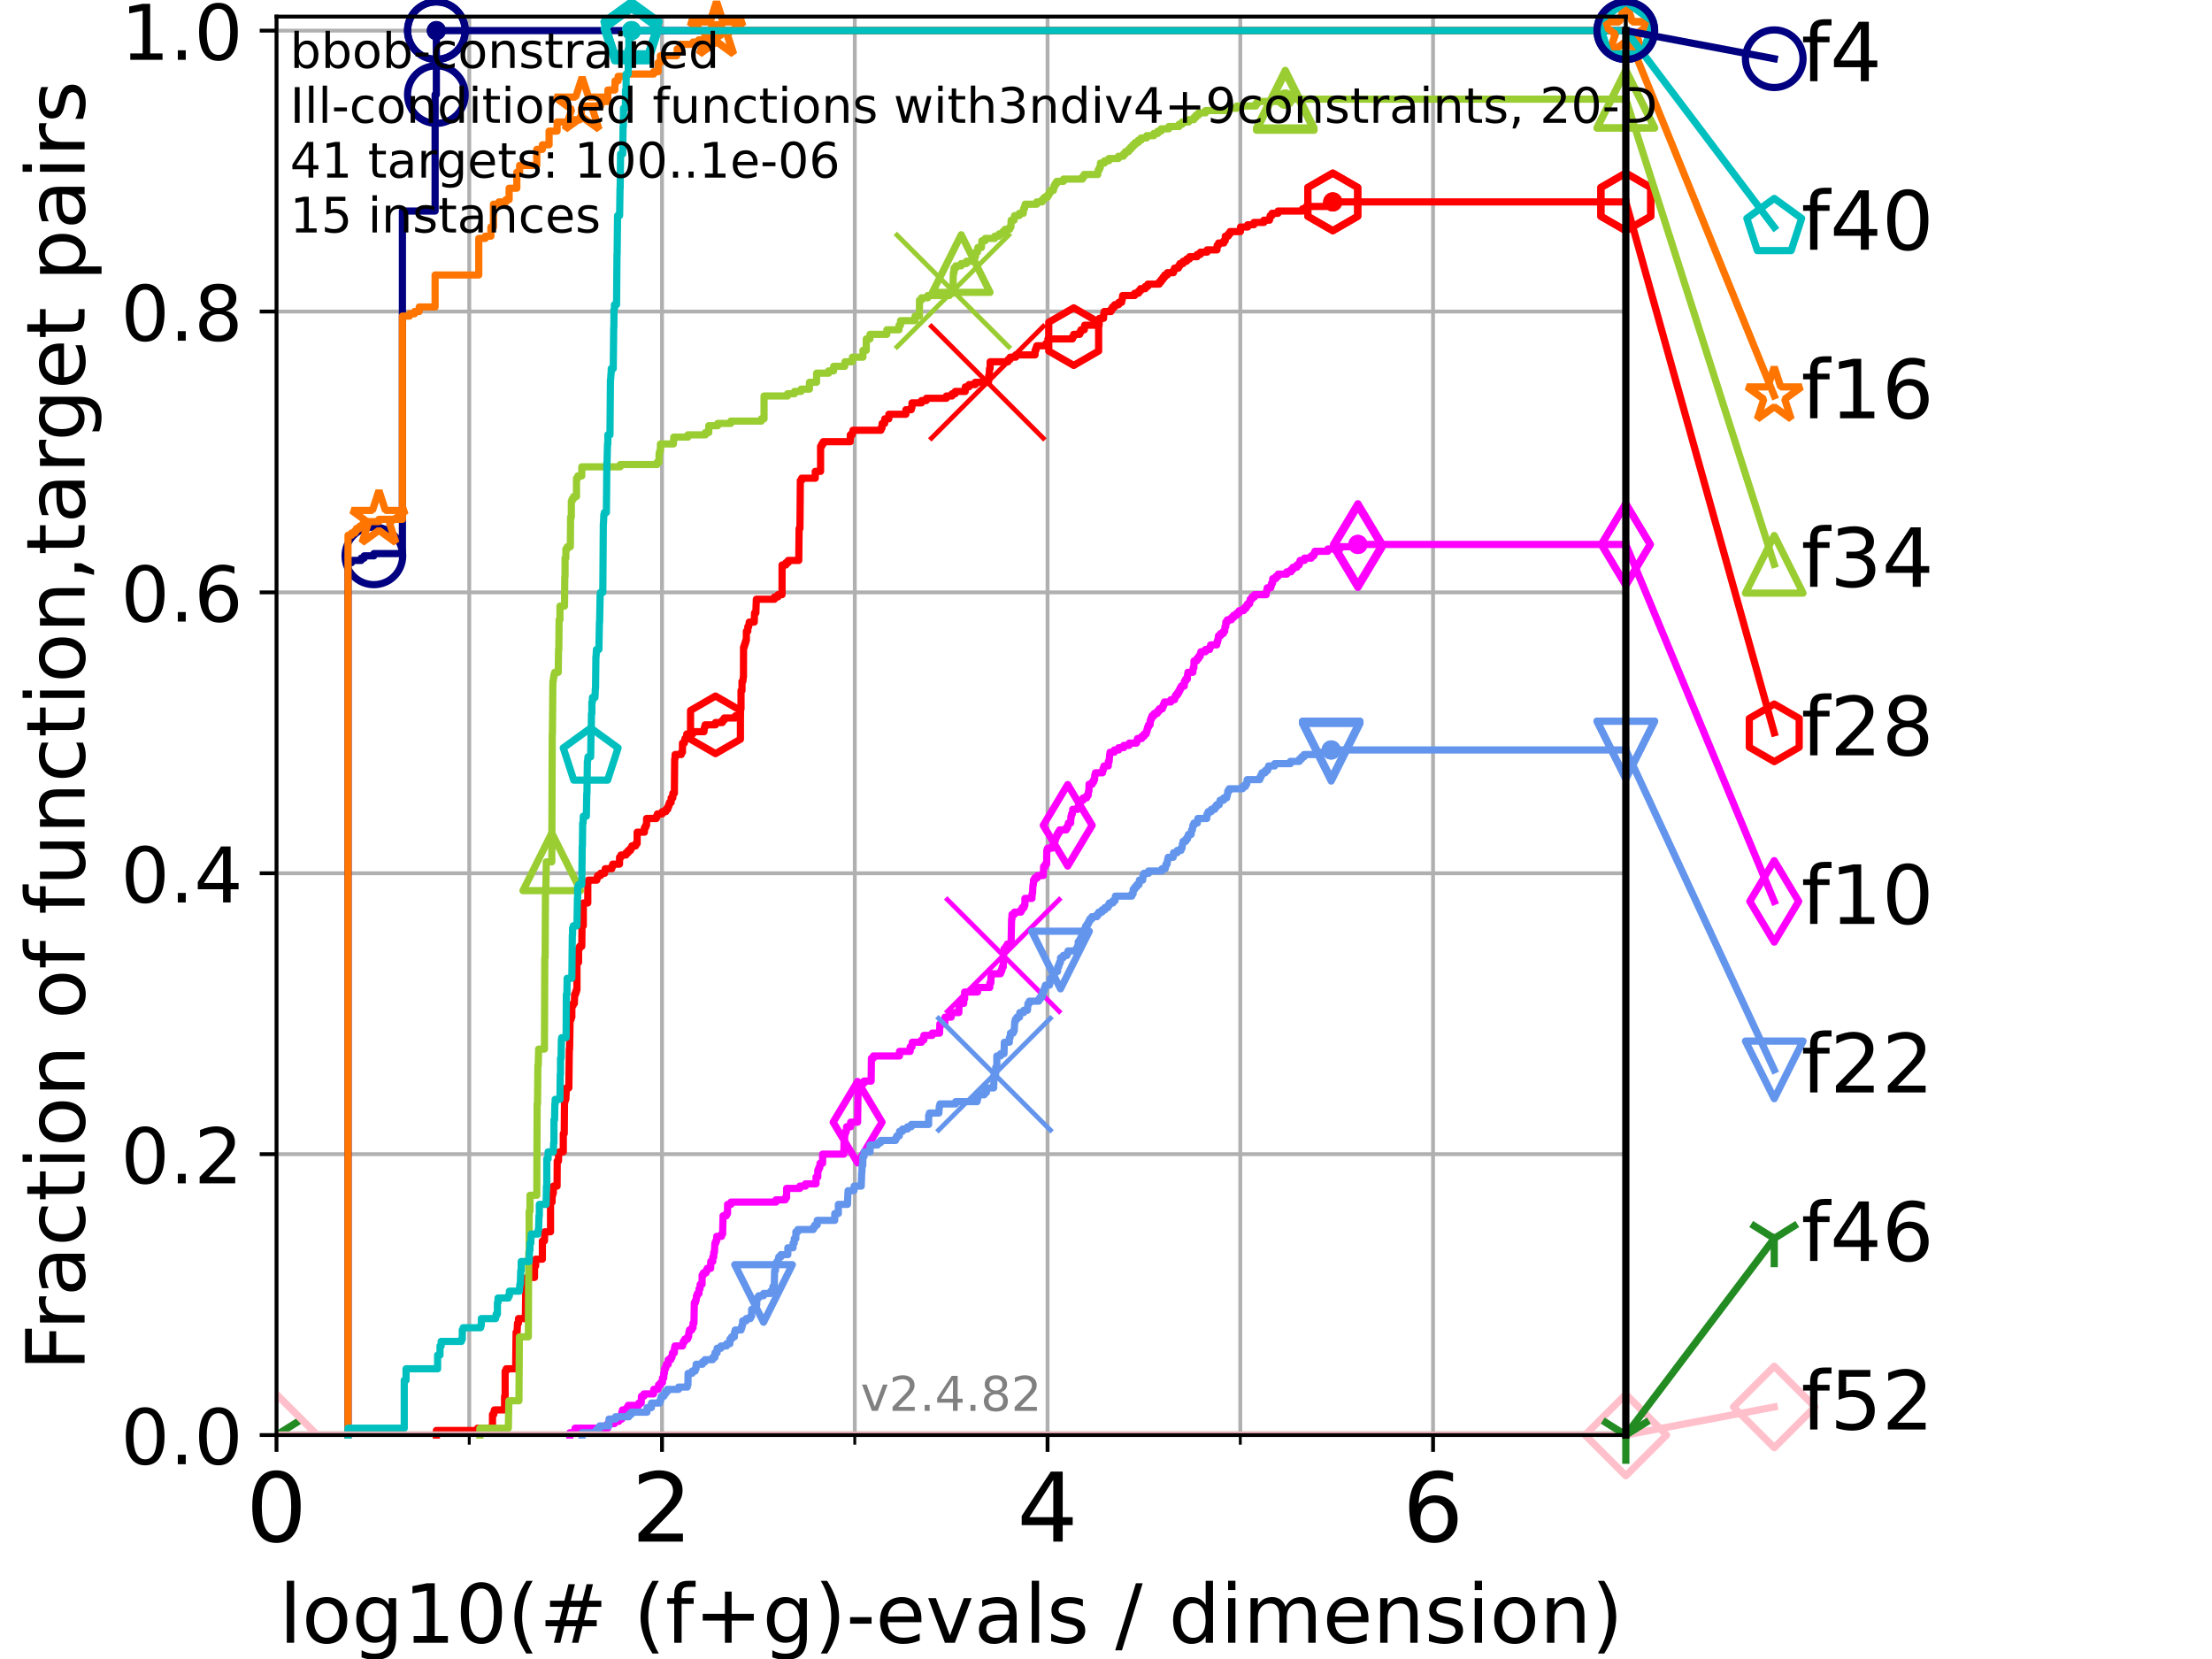 <?xml version="1.0" encoding="utf-8" standalone="no"?>
<!DOCTYPE svg PUBLIC "-//W3C//DTD SVG 1.1//EN"
  "http://www.w3.org/Graphics/SVG/1.1/DTD/svg11.dtd">
<!-- Created with matplotlib (https://matplotlib.org/) -->
<svg height="345.6pt" version="1.1" viewBox="0 0 460.8 345.6" width="460.8pt" xmlns="http://www.w3.org/2000/svg" xmlns:xlink="http://www.w3.org/1999/xlink">
 <defs>
  <style type="text/css">*{stroke-linecap:butt;stroke-linejoin:round;}</style>
 </defs>
 <g id="figure_1">
  <g id="patch_1">
   <path d="M 0 345.6 
L 460.8 345.6 
L 460.8 0 
L 0 0 
z
" style="fill:#ffffff;"/>
  </g>
  <g id="axes_1">
   <g id="patch_2">
    <path d="M 57.6 298.944 
L 338.688 298.944 
L 338.688 3.456 
L 57.6 3.456 
z
" style="fill:#ffffff;"/>
   </g>
   <g id="matplotlib.axis_1">
    <g id="xtick_1">
     <g id="line2d_1">
      <path clip-path="url(#p5fdb814948)" d="M 57.6 298.944 
L 57.6 3.456 
" style="fill:none;stroke:#b0b0b0;stroke-linecap:square;stroke-width:0.8;"/>
     </g>
     <g id="line2d_2">
      <defs>
       <path d="M 0 0 
L 0 3.5 
" id="mf953527726" style="stroke:#000000;stroke-width:0.8;"/>
      </defs>
      <g>
       <use style="stroke:#000000;stroke-width:0.8;" x="57.6" xlink:href="#mf953527726" y="298.944"/>
      </g>
     </g>
     <g id="text_1">
      <!-- 0 -->
      <g transform="translate(51.237 321.141)scale(0.2 -0.2)">
       <defs>
        <path d="M 31.781 66.406 
Q 24.172 66.406 20.328 58.906 
Q 16.5 51.422 16.5 36.375 
Q 16.5 21.391 20.328 13.891 
Q 24.172 6.391 31.781 6.391 
Q 39.453 6.391 43.281 13.891 
Q 47.125 21.391 47.125 36.375 
Q 47.125 51.422 43.281 58.906 
Q 39.453 66.406 31.781 66.406 
z
M 31.781 74.219 
Q 44.047 74.219 50.516 64.516 
Q 56.984 54.828 56.984 36.375 
Q 56.984 17.969 50.516 8.266 
Q 44.047 -1.422 31.781 -1.422 
Q 19.531 -1.422 13.062 8.266 
Q 6.594 17.969 6.594 36.375 
Q 6.594 54.828 13.062 64.516 
Q 19.531 74.219 31.781 74.219 
z
" id="DejaVuSans-48"/>
       </defs>
       <use xlink:href="#DejaVuSans-48"/>
      </g>
     </g>
    </g>
    <g id="xtick_2">
     <g id="line2d_3">
      <path clip-path="url(#p5fdb814948)" d="M 137.911 298.944 
L 137.911 3.456 
" style="fill:none;stroke:#b0b0b0;stroke-linecap:square;stroke-width:0.8;"/>
     </g>
     <g id="line2d_4">
      <g>
       <use style="stroke:#000000;stroke-width:0.8;" x="137.911" xlink:href="#mf953527726" y="298.944"/>
      </g>
     </g>
     <g id="text_2">
      <!-- 2 -->
      <g transform="translate(131.548 321.141)scale(0.2 -0.2)">
       <defs>
        <path d="M 19.188 8.297 
L 53.609 8.297 
L 53.609 0 
L 7.328 0 
L 7.328 8.297 
Q 12.938 14.109 22.625 23.891 
Q 32.328 33.688 34.812 36.531 
Q 39.547 41.844 41.422 45.531 
Q 43.312 49.219 43.312 52.781 
Q 43.312 58.594 39.234 62.25 
Q 35.156 65.922 28.609 65.922 
Q 23.969 65.922 18.812 64.312 
Q 13.672 62.703 7.812 59.422 
L 7.812 69.391 
Q 13.766 71.781 18.938 73 
Q 24.125 74.219 28.422 74.219 
Q 39.75 74.219 46.484 68.547 
Q 53.219 62.891 53.219 53.422 
Q 53.219 48.922 51.531 44.891 
Q 49.859 40.875 45.406 35.406 
Q 44.188 33.984 37.641 27.219 
Q 31.109 20.453 19.188 8.297 
z
" id="DejaVuSans-50"/>
       </defs>
       <use xlink:href="#DejaVuSans-50"/>
      </g>
     </g>
    </g>
    <g id="xtick_3">
     <g id="line2d_5">
      <path clip-path="url(#p5fdb814948)" d="M 218.222 298.944 
L 218.222 3.456 
" style="fill:none;stroke:#b0b0b0;stroke-linecap:square;stroke-width:0.8;"/>
     </g>
     <g id="line2d_6">
      <g>
       <use style="stroke:#000000;stroke-width:0.8;" x="218.222" xlink:href="#mf953527726" y="298.944"/>
      </g>
     </g>
     <g id="text_3">
      <!-- 4 -->
      <g transform="translate(211.859 321.141)scale(0.2 -0.2)">
       <defs>
        <path d="M 37.797 64.312 
L 12.891 25.391 
L 37.797 25.391 
z
M 35.203 72.906 
L 47.609 72.906 
L 47.609 25.391 
L 58.016 25.391 
L 58.016 17.188 
L 47.609 17.188 
L 47.609 0 
L 37.797 0 
L 37.797 17.188 
L 4.891 17.188 
L 4.891 26.703 
z
" id="DejaVuSans-52"/>
       </defs>
       <use xlink:href="#DejaVuSans-52"/>
      </g>
     </g>
    </g>
    <g id="xtick_4">
     <g id="line2d_7">
      <path clip-path="url(#p5fdb814948)" d="M 298.533 298.944 
L 298.533 3.456 
" style="fill:none;stroke:#b0b0b0;stroke-linecap:square;stroke-width:0.8;"/>
     </g>
     <g id="line2d_8">
      <g>
       <use style="stroke:#000000;stroke-width:0.8;" x="298.533" xlink:href="#mf953527726" y="298.944"/>
      </g>
     </g>
     <g id="text_4">
      <!-- 6 -->
      <g transform="translate(292.17 321.141)scale(0.2 -0.2)">
       <defs>
        <path d="M 33.016 40.375 
Q 26.375 40.375 22.484 35.828 
Q 18.609 31.297 18.609 23.391 
Q 18.609 15.531 22.484 10.953 
Q 26.375 6.391 33.016 6.391 
Q 39.656 6.391 43.531 10.953 
Q 47.406 15.531 47.406 23.391 
Q 47.406 31.297 43.531 35.828 
Q 39.656 40.375 33.016 40.375 
z
M 52.594 71.297 
L 52.594 62.312 
Q 48.875 64.062 45.094 64.984 
Q 41.312 65.922 37.594 65.922 
Q 27.828 65.922 22.672 59.328 
Q 17.531 52.734 16.797 39.406 
Q 19.672 43.656 24.016 45.922 
Q 28.375 48.188 33.594 48.188 
Q 44.578 48.188 50.953 41.516 
Q 57.328 34.859 57.328 23.391 
Q 57.328 12.156 50.688 5.359 
Q 44.047 -1.422 33.016 -1.422 
Q 20.359 -1.422 13.672 8.266 
Q 6.984 17.969 6.984 36.375 
Q 6.984 53.656 15.188 63.938 
Q 23.391 74.219 37.203 74.219 
Q 40.922 74.219 44.703 73.484 
Q 48.484 72.75 52.594 71.297 
z
" id="DejaVuSans-54"/>
       </defs>
       <use xlink:href="#DejaVuSans-54"/>
      </g>
     </g>
    </g>
    <g id="xtick_5">
     <g id="line2d_9">
      <path clip-path="url(#p5fdb814948)" d="M 97.755 298.944 
L 97.755 3.456 
" style="fill:none;stroke:#b0b0b0;stroke-linecap:square;stroke-width:0.8;"/>
     </g>
     <g id="line2d_10">
      <defs>
       <path d="M 0 0 
L 0 2 
" id="m8d1cc5d1df" style="stroke:#000000;stroke-width:0.6;"/>
      </defs>
      <g>
       <use style="stroke:#000000;stroke-width:0.6;" x="97.755" xlink:href="#m8d1cc5d1df" y="298.944"/>
      </g>
     </g>
    </g>
    <g id="xtick_6">
     <g id="line2d_11">
      <path clip-path="url(#p5fdb814948)" d="M 178.066 298.944 
L 178.066 3.456 
" style="fill:none;stroke:#b0b0b0;stroke-linecap:square;stroke-width:0.8;"/>
     </g>
     <g id="line2d_12">
      <g>
       <use style="stroke:#000000;stroke-width:0.6;" x="178.066" xlink:href="#m8d1cc5d1df" y="298.944"/>
      </g>
     </g>
    </g>
    <g id="xtick_7">
     <g id="line2d_13">
      <path clip-path="url(#p5fdb814948)" d="M 258.377 298.944 
L 258.377 3.456 
" style="fill:none;stroke:#b0b0b0;stroke-linecap:square;stroke-width:0.8;"/>
     </g>
     <g id="line2d_14">
      <g>
       <use style="stroke:#000000;stroke-width:0.6;" x="258.377" xlink:href="#m8d1cc5d1df" y="298.944"/>
      </g>
     </g>
    </g>
    <g id="xtick_8">
     <g id="line2d_15">
      <path clip-path="url(#p5fdb814948)" d="M 338.688 298.944 
L 338.688 3.456 
" style="fill:none;stroke:#b0b0b0;stroke-linecap:square;stroke-width:0.8;"/>
     </g>
     <g id="line2d_16">
      <g>
       <use style="stroke:#000000;stroke-width:0.6;" x="338.688" xlink:href="#m8d1cc5d1df" y="298.944"/>
      </g>
     </g>
    </g>
    <g id="text_5">
     <!-- log10(# (f+g)-evals / dimension) -->
     <g transform="translate(58.145 342.218)scale(0.17 -0.17)">
      <defs>
       <path d="M 9.422 75.984 
L 18.406 75.984 
L 18.406 0 
L 9.422 0 
z
" id="DejaVuSans-108"/>
       <path d="M 30.609 48.391 
Q 23.391 48.391 19.188 42.75 
Q 14.984 37.109 14.984 27.297 
Q 14.984 17.484 19.156 11.844 
Q 23.344 6.203 30.609 6.203 
Q 37.797 6.203 41.984 11.859 
Q 46.188 17.531 46.188 27.297 
Q 46.188 37.016 41.984 42.703 
Q 37.797 48.391 30.609 48.391 
z
M 30.609 56 
Q 42.328 56 49.016 48.375 
Q 55.719 40.766 55.719 27.297 
Q 55.719 13.875 49.016 6.219 
Q 42.328 -1.422 30.609 -1.422 
Q 18.844 -1.422 12.172 6.219 
Q 5.516 13.875 5.516 27.297 
Q 5.516 40.766 12.172 48.375 
Q 18.844 56 30.609 56 
z
" id="DejaVuSans-111"/>
       <path d="M 45.406 27.984 
Q 45.406 37.75 41.375 43.109 
Q 37.359 48.484 30.078 48.484 
Q 22.859 48.484 18.828 43.109 
Q 14.797 37.75 14.797 27.984 
Q 14.797 18.266 18.828 12.891 
Q 22.859 7.516 30.078 7.516 
Q 37.359 7.516 41.375 12.891 
Q 45.406 18.266 45.406 27.984 
z
M 54.391 6.781 
Q 54.391 -7.172 48.188 -13.984 
Q 42 -20.797 29.203 -20.797 
Q 24.469 -20.797 20.266 -20.094 
Q 16.062 -19.391 12.109 -17.922 
L 12.109 -9.188 
Q 16.062 -11.328 19.922 -12.344 
Q 23.781 -13.375 27.781 -13.375 
Q 36.625 -13.375 41.016 -8.766 
Q 45.406 -4.156 45.406 5.172 
L 45.406 9.625 
Q 42.625 4.781 38.281 2.391 
Q 33.938 0 27.875 0 
Q 17.828 0 11.672 7.656 
Q 5.516 15.328 5.516 27.984 
Q 5.516 40.672 11.672 48.328 
Q 17.828 56 27.875 56 
Q 33.938 56 38.281 53.609 
Q 42.625 51.219 45.406 46.391 
L 45.406 54.688 
L 54.391 54.688 
z
" id="DejaVuSans-103"/>
       <path d="M 12.406 8.297 
L 28.516 8.297 
L 28.516 63.922 
L 10.984 60.406 
L 10.984 69.391 
L 28.422 72.906 
L 38.281 72.906 
L 38.281 8.297 
L 54.391 8.297 
L 54.391 0 
L 12.406 0 
z
" id="DejaVuSans-49"/>
       <path d="M 31 75.875 
Q 24.469 64.656 21.281 53.656 
Q 18.109 42.672 18.109 31.391 
Q 18.109 20.125 21.312 9.062 
Q 24.516 -2 31 -13.188 
L 23.188 -13.188 
Q 15.875 -1.703 12.234 9.375 
Q 8.594 20.453 8.594 31.391 
Q 8.594 42.281 12.203 53.312 
Q 15.828 64.359 23.188 75.875 
z
" id="DejaVuSans-40"/>
       <path d="M 51.125 44 
L 36.922 44 
L 32.812 27.688 
L 47.125 27.688 
z
M 43.797 71.781 
L 38.719 51.516 
L 52.984 51.516 
L 58.109 71.781 
L 65.922 71.781 
L 60.891 51.516 
L 76.125 51.516 
L 76.125 44 
L 58.984 44 
L 54.984 27.688 
L 70.516 27.688 
L 70.516 20.219 
L 53.078 20.219 
L 48 0 
L 40.188 0 
L 45.219 20.219 
L 30.906 20.219 
L 25.875 0 
L 18.016 0 
L 23.094 20.219 
L 7.719 20.219 
L 7.719 27.688 
L 24.906 27.688 
L 29 44 
L 13.281 44 
L 13.281 51.516 
L 30.906 51.516 
L 35.891 71.781 
z
" id="DejaVuSans-35"/>
       <path id="DejaVuSans-32"/>
       <path d="M 37.109 75.984 
L 37.109 68.5 
L 28.516 68.5 
Q 23.688 68.5 21.797 66.547 
Q 19.922 64.594 19.922 59.516 
L 19.922 54.688 
L 34.719 54.688 
L 34.719 47.703 
L 19.922 47.703 
L 19.922 0 
L 10.891 0 
L 10.891 47.703 
L 2.297 47.703 
L 2.297 54.688 
L 10.891 54.688 
L 10.891 58.5 
Q 10.891 67.625 15.141 71.797 
Q 19.391 75.984 28.609 75.984 
z
" id="DejaVuSans-102"/>
       <path d="M 46 62.703 
L 46 35.5 
L 73.188 35.5 
L 73.188 27.203 
L 46 27.203 
L 46 0 
L 37.797 0 
L 37.797 27.203 
L 10.594 27.203 
L 10.594 35.5 
L 37.797 35.5 
L 37.797 62.703 
z
" id="DejaVuSans-43"/>
       <path d="M 8.016 75.875 
L 15.828 75.875 
Q 23.141 64.359 26.781 53.312 
Q 30.422 42.281 30.422 31.391 
Q 30.422 20.453 26.781 9.375 
Q 23.141 -1.703 15.828 -13.188 
L 8.016 -13.188 
Q 14.5 -2 17.703 9.062 
Q 20.906 20.125 20.906 31.391 
Q 20.906 42.672 17.703 53.656 
Q 14.5 64.656 8.016 75.875 
z
" id="DejaVuSans-41"/>
       <path d="M 4.891 31.391 
L 31.203 31.391 
L 31.203 23.391 
L 4.891 23.391 
z
" id="DejaVuSans-45"/>
       <path d="M 56.203 29.594 
L 56.203 25.203 
L 14.891 25.203 
Q 15.484 15.922 20.484 11.062 
Q 25.484 6.203 34.422 6.203 
Q 39.594 6.203 44.453 7.469 
Q 49.312 8.734 54.109 11.281 
L 54.109 2.781 
Q 49.266 0.734 44.188 -0.344 
Q 39.109 -1.422 33.891 -1.422 
Q 20.797 -1.422 13.156 6.188 
Q 5.516 13.812 5.516 26.812 
Q 5.516 40.234 12.766 48.109 
Q 20.016 56 32.328 56 
Q 43.359 56 49.781 48.891 
Q 56.203 41.797 56.203 29.594 
z
M 47.219 32.234 
Q 47.125 39.594 43.094 43.984 
Q 39.062 48.391 32.422 48.391 
Q 24.906 48.391 20.391 44.141 
Q 15.875 39.891 15.188 32.172 
z
" id="DejaVuSans-101"/>
       <path d="M 2.984 54.688 
L 12.5 54.688 
L 29.594 8.797 
L 46.688 54.688 
L 56.203 54.688 
L 35.688 0 
L 23.484 0 
z
" id="DejaVuSans-118"/>
       <path d="M 34.281 27.484 
Q 23.391 27.484 19.188 25 
Q 14.984 22.516 14.984 16.5 
Q 14.984 11.719 18.141 8.906 
Q 21.297 6.109 26.703 6.109 
Q 34.188 6.109 38.703 11.406 
Q 43.219 16.703 43.219 25.484 
L 43.219 27.484 
z
M 52.203 31.203 
L 52.203 0 
L 43.219 0 
L 43.219 8.297 
Q 40.141 3.328 35.547 0.953 
Q 30.953 -1.422 24.312 -1.422 
Q 15.922 -1.422 10.953 3.297 
Q 6 8.016 6 15.922 
Q 6 25.141 12.172 29.828 
Q 18.359 34.516 30.609 34.516 
L 43.219 34.516 
L 43.219 35.406 
Q 43.219 41.609 39.141 45 
Q 35.062 48.391 27.688 48.391 
Q 23 48.391 18.547 47.266 
Q 14.109 46.141 10.016 43.891 
L 10.016 52.203 
Q 14.938 54.109 19.578 55.047 
Q 24.219 56 28.609 56 
Q 40.484 56 46.344 49.844 
Q 52.203 43.703 52.203 31.203 
z
" id="DejaVuSans-97"/>
       <path d="M 44.281 53.078 
L 44.281 44.578 
Q 40.484 46.531 36.375 47.5 
Q 32.281 48.484 27.875 48.484 
Q 21.188 48.484 17.844 46.438 
Q 14.5 44.391 14.5 40.281 
Q 14.5 37.156 16.891 35.375 
Q 19.281 33.594 26.516 31.984 
L 29.594 31.297 
Q 39.156 29.25 43.188 25.516 
Q 47.219 21.781 47.219 15.094 
Q 47.219 7.469 41.188 3.016 
Q 35.156 -1.422 24.609 -1.422 
Q 20.219 -1.422 15.453 -0.562 
Q 10.688 0.297 5.422 2 
L 5.422 11.281 
Q 10.406 8.688 15.234 7.391 
Q 20.062 6.109 24.812 6.109 
Q 31.156 6.109 34.562 8.281 
Q 37.984 10.453 37.984 14.406 
Q 37.984 18.062 35.516 20.016 
Q 33.062 21.969 24.703 23.781 
L 21.578 24.516 
Q 13.234 26.266 9.516 29.906 
Q 5.812 33.547 5.812 39.891 
Q 5.812 47.609 11.281 51.797 
Q 16.75 56 26.812 56 
Q 31.781 56 36.172 55.266 
Q 40.578 54.547 44.281 53.078 
z
" id="DejaVuSans-115"/>
       <path d="M 25.391 72.906 
L 33.688 72.906 
L 8.297 -9.281 
L 0 -9.281 
z
" id="DejaVuSans-47"/>
       <path d="M 45.406 46.391 
L 45.406 75.984 
L 54.391 75.984 
L 54.391 0 
L 45.406 0 
L 45.406 8.203 
Q 42.578 3.328 38.25 0.953 
Q 33.938 -1.422 27.875 -1.422 
Q 17.969 -1.422 11.734 6.484 
Q 5.516 14.406 5.516 27.297 
Q 5.516 40.188 11.734 48.094 
Q 17.969 56 27.875 56 
Q 33.938 56 38.25 53.625 
Q 42.578 51.266 45.406 46.391 
z
M 14.797 27.297 
Q 14.797 17.391 18.875 11.75 
Q 22.953 6.109 30.078 6.109 
Q 37.203 6.109 41.297 11.75 
Q 45.406 17.391 45.406 27.297 
Q 45.406 37.203 41.297 42.844 
Q 37.203 48.484 30.078 48.484 
Q 22.953 48.484 18.875 42.844 
Q 14.797 37.203 14.797 27.297 
z
" id="DejaVuSans-100"/>
       <path d="M 9.422 54.688 
L 18.406 54.688 
L 18.406 0 
L 9.422 0 
z
M 9.422 75.984 
L 18.406 75.984 
L 18.406 64.594 
L 9.422 64.594 
z
" id="DejaVuSans-105"/>
       <path d="M 52 44.188 
Q 55.375 50.25 60.062 53.125 
Q 64.75 56 71.094 56 
Q 79.641 56 84.281 50.016 
Q 88.922 44.047 88.922 33.016 
L 88.922 0 
L 79.891 0 
L 79.891 32.719 
Q 79.891 40.578 77.094 44.375 
Q 74.312 48.188 68.609 48.188 
Q 61.625 48.188 57.562 43.547 
Q 53.516 38.922 53.516 30.906 
L 53.516 0 
L 44.484 0 
L 44.484 32.719 
Q 44.484 40.625 41.703 44.406 
Q 38.922 48.188 33.109 48.188 
Q 26.219 48.188 22.156 43.531 
Q 18.109 38.875 18.109 30.906 
L 18.109 0 
L 9.078 0 
L 9.078 54.688 
L 18.109 54.688 
L 18.109 46.188 
Q 21.188 51.219 25.484 53.609 
Q 29.781 56 35.688 56 
Q 41.656 56 45.828 52.969 
Q 50 49.953 52 44.188 
z
" id="DejaVuSans-109"/>
       <path d="M 54.891 33.016 
L 54.891 0 
L 45.906 0 
L 45.906 32.719 
Q 45.906 40.484 42.875 44.328 
Q 39.844 48.188 33.797 48.188 
Q 26.516 48.188 22.312 43.547 
Q 18.109 38.922 18.109 30.906 
L 18.109 0 
L 9.078 0 
L 9.078 54.688 
L 18.109 54.688 
L 18.109 46.188 
Q 21.344 51.125 25.703 53.562 
Q 30.078 56 35.797 56 
Q 45.219 56 50.047 50.172 
Q 54.891 44.344 54.891 33.016 
z
" id="DejaVuSans-110"/>
      </defs>
      <use xlink:href="#DejaVuSans-108"/>
      <use x="27.783" xlink:href="#DejaVuSans-111"/>
      <use x="88.965" xlink:href="#DejaVuSans-103"/>
      <use x="152.441" xlink:href="#DejaVuSans-49"/>
      <use x="216.064" xlink:href="#DejaVuSans-48"/>
      <use x="279.688" xlink:href="#DejaVuSans-40"/>
      <use x="318.701" xlink:href="#DejaVuSans-35"/>
      <use x="402.49" xlink:href="#DejaVuSans-32"/>
      <use x="434.277" xlink:href="#DejaVuSans-40"/>
      <use x="473.291" xlink:href="#DejaVuSans-102"/>
      <use x="508.496" xlink:href="#DejaVuSans-43"/>
      <use x="592.285" xlink:href="#DejaVuSans-103"/>
      <use x="655.762" xlink:href="#DejaVuSans-41"/>
      <use x="694.775" xlink:href="#DejaVuSans-45"/>
      <use x="730.859" xlink:href="#DejaVuSans-101"/>
      <use x="792.383" xlink:href="#DejaVuSans-118"/>
      <use x="851.562" xlink:href="#DejaVuSans-97"/>
      <use x="912.842" xlink:href="#DejaVuSans-108"/>
      <use x="940.625" xlink:href="#DejaVuSans-115"/>
      <use x="992.725" xlink:href="#DejaVuSans-32"/>
      <use x="1024.512" xlink:href="#DejaVuSans-47"/>
      <use x="1058.203" xlink:href="#DejaVuSans-32"/>
      <use x="1089.99" xlink:href="#DejaVuSans-100"/>
      <use x="1153.467" xlink:href="#DejaVuSans-105"/>
      <use x="1181.25" xlink:href="#DejaVuSans-109"/>
      <use x="1278.662" xlink:href="#DejaVuSans-101"/>
      <use x="1340.186" xlink:href="#DejaVuSans-110"/>
      <use x="1403.564" xlink:href="#DejaVuSans-115"/>
      <use x="1455.664" xlink:href="#DejaVuSans-105"/>
      <use x="1483.447" xlink:href="#DejaVuSans-111"/>
      <use x="1544.629" xlink:href="#DejaVuSans-110"/>
      <use x="1608.008" xlink:href="#DejaVuSans-41"/>
     </g>
    </g>
   </g>
   <g id="matplotlib.axis_2">
    <g id="ytick_1">
     <g id="line2d_17">
      <path clip-path="url(#p5fdb814948)" d="M 57.6 298.944 
L 338.688 298.944 
" style="fill:none;stroke:#b0b0b0;stroke-linecap:square;stroke-width:0.8;"/>
     </g>
     <g id="line2d_18">
      <defs>
       <path d="M 0 0 
L -3.5 0 
" id="m9bd540e0ad" style="stroke:#000000;stroke-width:0.8;"/>
      </defs>
      <g>
       <use style="stroke:#000000;stroke-width:0.8;" x="57.6" xlink:href="#m9bd540e0ad" y="298.944"/>
      </g>
     </g>
     <g id="text_6">
      <!-- 0.0 -->
      <g transform="translate(25.155 305.023)scale(0.16 -0.16)">
       <defs>
        <path d="M 10.688 12.406 
L 21 12.406 
L 21 0 
L 10.688 0 
z
" id="DejaVuSans-46"/>
       </defs>
       <use xlink:href="#DejaVuSans-48"/>
       <use x="63.623" xlink:href="#DejaVuSans-46"/>
       <use x="95.41" xlink:href="#DejaVuSans-48"/>
      </g>
     </g>
    </g>
    <g id="ytick_2">
     <g id="line2d_19">
      <path clip-path="url(#p5fdb814948)" d="M 57.6 240.432 
L 338.688 240.432 
" style="fill:none;stroke:#b0b0b0;stroke-linecap:square;stroke-width:0.8;"/>
     </g>
     <g id="line2d_20">
      <g>
       <use style="stroke:#000000;stroke-width:0.8;" x="57.6" xlink:href="#m9bd540e0ad" y="240.432"/>
      </g>
     </g>
     <g id="text_7">
      <!-- 0.2 -->
      <g transform="translate(25.155 246.51)scale(0.16 -0.16)">
       <use xlink:href="#DejaVuSans-48"/>
       <use x="63.623" xlink:href="#DejaVuSans-46"/>
       <use x="95.41" xlink:href="#DejaVuSans-50"/>
      </g>
     </g>
    </g>
    <g id="ytick_3">
     <g id="line2d_21">
      <path clip-path="url(#p5fdb814948)" d="M 57.6 181.919 
L 338.688 181.919 
" style="fill:none;stroke:#b0b0b0;stroke-linecap:square;stroke-width:0.8;"/>
     </g>
     <g id="line2d_22">
      <g>
       <use style="stroke:#000000;stroke-width:0.8;" x="57.6" xlink:href="#m9bd540e0ad" y="181.919"/>
      </g>
     </g>
     <g id="text_8">
      <!-- 0.4 -->
      <g transform="translate(25.155 187.998)scale(0.16 -0.16)">
       <use xlink:href="#DejaVuSans-48"/>
       <use x="63.623" xlink:href="#DejaVuSans-46"/>
       <use x="95.41" xlink:href="#DejaVuSans-52"/>
      </g>
     </g>
    </g>
    <g id="ytick_4">
     <g id="line2d_23">
      <path clip-path="url(#p5fdb814948)" d="M 57.6 123.407 
L 338.688 123.407 
" style="fill:none;stroke:#b0b0b0;stroke-linecap:square;stroke-width:0.8;"/>
     </g>
     <g id="line2d_24">
      <g>
       <use style="stroke:#000000;stroke-width:0.8;" x="57.6" xlink:href="#m9bd540e0ad" y="123.407"/>
      </g>
     </g>
     <g id="text_9">
      <!-- 0.6 -->
      <g transform="translate(25.155 129.485)scale(0.16 -0.16)">
       <use xlink:href="#DejaVuSans-48"/>
       <use x="63.623" xlink:href="#DejaVuSans-46"/>
       <use x="95.41" xlink:href="#DejaVuSans-54"/>
      </g>
     </g>
    </g>
    <g id="ytick_5">
     <g id="line2d_25">
      <path clip-path="url(#p5fdb814948)" d="M 57.6 64.894 
L 338.688 64.894 
" style="fill:none;stroke:#b0b0b0;stroke-linecap:square;stroke-width:0.8;"/>
     </g>
     <g id="line2d_26">
      <g>
       <use style="stroke:#000000;stroke-width:0.8;" x="57.6" xlink:href="#m9bd540e0ad" y="64.894"/>
      </g>
     </g>
     <g id="text_10">
      <!-- 0.8 -->
      <g transform="translate(25.155 70.973)scale(0.16 -0.16)">
       <defs>
        <path d="M 31.781 34.625 
Q 24.75 34.625 20.719 30.859 
Q 16.703 27.094 16.703 20.516 
Q 16.703 13.922 20.719 10.156 
Q 24.75 6.391 31.781 6.391 
Q 38.812 6.391 42.859 10.172 
Q 46.922 13.969 46.922 20.516 
Q 46.922 27.094 42.891 30.859 
Q 38.875 34.625 31.781 34.625 
z
M 21.922 38.812 
Q 15.578 40.375 12.031 44.719 
Q 8.5 49.078 8.5 55.328 
Q 8.5 64.062 14.719 69.141 
Q 20.953 74.219 31.781 74.219 
Q 42.672 74.219 48.875 69.141 
Q 55.078 64.062 55.078 55.328 
Q 55.078 49.078 51.531 44.719 
Q 48 40.375 41.703 38.812 
Q 48.828 37.156 52.797 32.312 
Q 56.781 27.484 56.781 20.516 
Q 56.781 9.906 50.312 4.234 
Q 43.844 -1.422 31.781 -1.422 
Q 19.734 -1.422 13.25 4.234 
Q 6.781 9.906 6.781 20.516 
Q 6.781 27.484 10.781 32.312 
Q 14.797 37.156 21.922 38.812 
z
M 18.312 54.391 
Q 18.312 48.734 21.844 45.562 
Q 25.391 42.391 31.781 42.391 
Q 38.141 42.391 41.719 45.562 
Q 45.312 48.734 45.312 54.391 
Q 45.312 60.062 41.719 63.234 
Q 38.141 66.406 31.781 66.406 
Q 25.391 66.406 21.844 63.234 
Q 18.312 60.062 18.312 54.391 
z
" id="DejaVuSans-56"/>
       </defs>
       <use xlink:href="#DejaVuSans-48"/>
       <use x="63.623" xlink:href="#DejaVuSans-46"/>
       <use x="95.41" xlink:href="#DejaVuSans-56"/>
      </g>
     </g>
    </g>
    <g id="ytick_6">
     <g id="line2d_27">
      <path clip-path="url(#p5fdb814948)" d="M 57.6 6.382 
L 338.688 6.382 
" style="fill:none;stroke:#b0b0b0;stroke-linecap:square;stroke-width:0.8;"/>
     </g>
     <g id="line2d_28">
      <g>
       <use style="stroke:#000000;stroke-width:0.8;" x="57.6" xlink:href="#m9bd540e0ad" y="6.382"/>
      </g>
     </g>
     <g id="text_11">
      <!-- 1.0 -->
      <g transform="translate(25.155 12.46)scale(0.16 -0.16)">
       <use xlink:href="#DejaVuSans-49"/>
       <use x="63.623" xlink:href="#DejaVuSans-46"/>
       <use x="95.41" xlink:href="#DejaVuSans-48"/>
      </g>
     </g>
    </g>
    <g id="text_12">
     <!-- Fraction of function,target pairs -->
     <g transform="translate(17.62 285.585)rotate(-90)scale(0.17 -0.17)">
      <defs>
       <path d="M 9.812 72.906 
L 51.703 72.906 
L 51.703 64.594 
L 19.672 64.594 
L 19.672 43.109 
L 48.578 43.109 
L 48.578 34.812 
L 19.672 34.812 
L 19.672 0 
L 9.812 0 
z
" id="DejaVuSans-70"/>
       <path d="M 41.109 46.297 
Q 39.594 47.172 37.812 47.578 
Q 36.031 48 33.891 48 
Q 26.266 48 22.188 43.047 
Q 18.109 38.094 18.109 28.812 
L 18.109 0 
L 9.078 0 
L 9.078 54.688 
L 18.109 54.688 
L 18.109 46.188 
Q 20.953 51.172 25.484 53.578 
Q 30.031 56 36.531 56 
Q 37.453 56 38.578 55.875 
Q 39.703 55.766 41.062 55.516 
z
" id="DejaVuSans-114"/>
       <path d="M 48.781 52.594 
L 48.781 44.188 
Q 44.969 46.297 41.141 47.344 
Q 37.312 48.391 33.406 48.391 
Q 24.656 48.391 19.812 42.844 
Q 14.984 37.312 14.984 27.297 
Q 14.984 17.281 19.812 11.734 
Q 24.656 6.203 33.406 6.203 
Q 37.312 6.203 41.141 7.25 
Q 44.969 8.297 48.781 10.406 
L 48.781 2.094 
Q 45.016 0.344 40.984 -0.531 
Q 36.969 -1.422 32.422 -1.422 
Q 20.062 -1.422 12.781 6.344 
Q 5.516 14.109 5.516 27.297 
Q 5.516 40.672 12.859 48.328 
Q 20.219 56 33.016 56 
Q 37.156 56 41.109 55.141 
Q 45.062 54.297 48.781 52.594 
z
" id="DejaVuSans-99"/>
       <path d="M 18.312 70.219 
L 18.312 54.688 
L 36.812 54.688 
L 36.812 47.703 
L 18.312 47.703 
L 18.312 18.016 
Q 18.312 11.328 20.141 9.422 
Q 21.969 7.516 27.594 7.516 
L 36.812 7.516 
L 36.812 0 
L 27.594 0 
Q 17.188 0 13.234 3.875 
Q 9.281 7.766 9.281 18.016 
L 9.281 47.703 
L 2.688 47.703 
L 2.688 54.688 
L 9.281 54.688 
L 9.281 70.219 
z
" id="DejaVuSans-116"/>
       <path d="M 8.5 21.578 
L 8.5 54.688 
L 17.484 54.688 
L 17.484 21.922 
Q 17.484 14.156 20.5 10.266 
Q 23.531 6.391 29.594 6.391 
Q 36.859 6.391 41.078 11.031 
Q 45.312 15.672 45.312 23.688 
L 45.312 54.688 
L 54.297 54.688 
L 54.297 0 
L 45.312 0 
L 45.312 8.406 
Q 42.047 3.422 37.719 1 
Q 33.406 -1.422 27.688 -1.422 
Q 18.266 -1.422 13.375 4.438 
Q 8.5 10.297 8.5 21.578 
z
M 31.109 56 
z
" id="DejaVuSans-117"/>
       <path d="M 11.719 12.406 
L 22.016 12.406 
L 22.016 4 
L 14.016 -11.625 
L 7.719 -11.625 
L 11.719 4 
z
" id="DejaVuSans-44"/>
       <path d="M 18.109 8.203 
L 18.109 -20.797 
L 9.078 -20.797 
L 9.078 54.688 
L 18.109 54.688 
L 18.109 46.391 
Q 20.953 51.266 25.266 53.625 
Q 29.594 56 35.594 56 
Q 45.562 56 51.781 48.094 
Q 58.016 40.188 58.016 27.297 
Q 58.016 14.406 51.781 6.484 
Q 45.562 -1.422 35.594 -1.422 
Q 29.594 -1.422 25.266 0.953 
Q 20.953 3.328 18.109 8.203 
z
M 48.688 27.297 
Q 48.688 37.203 44.609 42.844 
Q 40.531 48.484 33.406 48.484 
Q 26.266 48.484 22.188 42.844 
Q 18.109 37.203 18.109 27.297 
Q 18.109 17.391 22.188 11.75 
Q 26.266 6.109 33.406 6.109 
Q 40.531 6.109 44.609 11.75 
Q 48.688 17.391 48.688 27.297 
z
" id="DejaVuSans-112"/>
      </defs>
      <use xlink:href="#DejaVuSans-70"/>
      <use x="50.27" xlink:href="#DejaVuSans-114"/>
      <use x="91.383" xlink:href="#DejaVuSans-97"/>
      <use x="152.662" xlink:href="#DejaVuSans-99"/>
      <use x="207.643" xlink:href="#DejaVuSans-116"/>
      <use x="246.852" xlink:href="#DejaVuSans-105"/>
      <use x="274.635" xlink:href="#DejaVuSans-111"/>
      <use x="335.816" xlink:href="#DejaVuSans-110"/>
      <use x="399.195" xlink:href="#DejaVuSans-32"/>
      <use x="430.982" xlink:href="#DejaVuSans-111"/>
      <use x="492.164" xlink:href="#DejaVuSans-102"/>
      <use x="527.369" xlink:href="#DejaVuSans-32"/>
      <use x="559.156" xlink:href="#DejaVuSans-102"/>
      <use x="594.361" xlink:href="#DejaVuSans-117"/>
      <use x="657.74" xlink:href="#DejaVuSans-110"/>
      <use x="721.119" xlink:href="#DejaVuSans-99"/>
      <use x="776.1" xlink:href="#DejaVuSans-116"/>
      <use x="815.309" xlink:href="#DejaVuSans-105"/>
      <use x="843.092" xlink:href="#DejaVuSans-111"/>
      <use x="904.273" xlink:href="#DejaVuSans-110"/>
      <use x="967.652" xlink:href="#DejaVuSans-44"/>
      <use x="999.439" xlink:href="#DejaVuSans-116"/>
      <use x="1038.648" xlink:href="#DejaVuSans-97"/>
      <use x="1099.928" xlink:href="#DejaVuSans-114"/>
      <use x="1139.291" xlink:href="#DejaVuSans-103"/>
      <use x="1202.768" xlink:href="#DejaVuSans-101"/>
      <use x="1264.291" xlink:href="#DejaVuSans-116"/>
      <use x="1303.5" xlink:href="#DejaVuSans-32"/>
      <use x="1335.287" xlink:href="#DejaVuSans-112"/>
      <use x="1398.764" xlink:href="#DejaVuSans-97"/>
      <use x="1460.043" xlink:href="#DejaVuSans-105"/>
      <use x="1487.826" xlink:href="#DejaVuSans-114"/>
      <use x="1528.939" xlink:href="#DejaVuSans-115"/>
     </g>
    </g>
   </g>
   <g id="line2d_29">
    <defs>
     <path d="M 0 1.5 
C 0.398 1.5 0.779 1.342 1.061 1.061 
C 1.342 0.779 1.5 0.398 1.5 0 
C 1.5 -0.398 1.342 -0.779 1.061 -1.061 
C 0.779 -1.342 0.398 -1.5 0 -1.5 
C -0.398 -1.5 -0.779 -1.342 -1.061 -1.061 
C -1.342 -0.779 -1.5 -0.398 -1.5 0 
C -1.5 0.398 -1.342 0.779 -1.061 1.061 
C -0.779 1.342 -0.398 1.5 0 1.5 
z
" id="mb1b400164e" style="stroke:#000080;"/>
    </defs>
    <g>
     <use style="fill:#000080;stroke:#000080;" x="90.901" xlink:href="#mb1b400164e" y="6.382"/>
     <use style="fill:#000080;stroke:#000080;" x="90.901" xlink:href="#mb1b400164e" y="6.382"/>
    </g>
   </g>
   <g id="line2d_30">
    <path d="M 72.5 298.944 
L 72.5 117.222 
L 73.227 117.222 
L 73.227 116.747 
L 75.242 116.747 
L 75.242 116.271 
L 75.864 116.271 
L 75.864 115.795 
L 77.885 115.795 
L 77.885 115.319 
L 83.83 115.319 
L 83.83 43.963 
L 90.641 43.963 
L 90.641 19.702 
L 90.901 19.702 
L 90.901 6.382 
L 338.688 6.382 
" style="fill:none;stroke:#000080;stroke-linecap:square;stroke-width:1.5;"/>
   </g>
   <g id="line2d_31">
    <defs>
     <path d="M 0 6 
C 1.591 6 3.117 5.368 4.243 4.243 
C 5.368 3.117 6 1.591 6 0 
C 6 -1.591 5.368 -3.117 4.243 -4.243 
C 3.117 -5.368 1.591 -6 0 -6 
C -1.591 -6 -3.117 -5.368 -4.243 -4.243 
C -5.368 -3.117 -6 -1.591 -6 0 
C -6 1.591 -5.368 3.117 -4.243 4.243 
C -3.117 5.368 -1.591 6 0 6 
z
" id="m7a02332471" style="stroke:#000080;stroke-width:1.5;"/>
    </defs>
    <g>
     <use style="fill-opacity:0;stroke:#000080;stroke-width:1.5;" x="77.885" xlink:href="#m7a02332471" y="115.795"/>
     <use style="fill-opacity:0;stroke:#000080;stroke-width:1.5;" x="90.901" xlink:href="#m7a02332471" y="19.702"/>
     <use style="fill-opacity:0;stroke:#000080;stroke-width:1.5;" x="90.901" xlink:href="#m7a02332471" y="6.382"/>
     <use style="fill-opacity:0;stroke:#000080;stroke-width:1.5;" x="90.901" xlink:href="#m7a02332471" y="6.382"/>
     <use style="fill-opacity:0;stroke:#000080;stroke-width:1.5;" x="338.688" xlink:href="#m7a02332471" y="6.382"/>
    </g>
   </g>
   <g id="line2d_32">
    <path style="fill:none;stroke:#000080;stroke-linecap:square;stroke-width:1.5;"/>
    <g/>
   </g>
   <g id="line2d_33">
    <defs>
     <path d="M 0 1.5 
C 0.398 1.5 0.779 1.342 1.061 1.061 
C 1.342 0.779 1.5 0.398 1.5 0 
C 1.5 -0.398 1.342 -0.779 1.061 -1.061 
C 0.779 -1.342 0.398 -1.5 0 -1.5 
C -0.398 -1.5 -0.779 -1.342 -1.061 -1.061 
C -1.342 -0.779 -1.5 -0.398 -1.5 0 
C -1.5 0.398 -1.342 0.779 -1.061 1.061 
C -0.779 1.342 -0.398 1.5 0 1.5 
z
" id="m00c4615b11" style="stroke:#ff00ff;"/>
    </defs>
    <g>
     <use style="fill:#ff00ff;stroke:#ff00ff;" x="282.877" xlink:href="#m00c4615b11" y="113.417"/>
     <use style="fill:#ff00ff;stroke:#ff00ff;" x="282.877" xlink:href="#m00c4615b11" y="113.417"/>
    </g>
   </g>
   <g id="line2d_34">
    <path d="M 118.708 298.944 
L 118.708 298.468 
L 119.801 298.468 
L 119.801 297.517 
L 126.59 297.517 
L 126.59 296.565 
L 128 296.565 
L 128 296.09 
L 128.915 296.09 
L 128.915 295.614 
L 129.532 295.614 
L 129.532 294.187 
L 129.672 294.187 
L 129.672 293.711 
L 130.585 293.711 
L 130.585 293.235 
L 130.862 293.235 
L 130.862 292.76 
L 133.067 292.76 
L 133.067 292.284 
L 133.578 292.284 
L 133.623 290.857 
L 134.139 290.857 
L 134.139 290.381 
L 136.141 290.381 
L 136.18 289.43 
L 137.044 289.43 
L 137.044 288.954 
L 137.19 288.954 
L 137.19 288.478 
L 137.638 288.478 
L 137.638 288.003 
L 138.007 288.003 
L 138.007 287.051 
L 138.273 287.051 
L 138.273 286.1 
L 138.418 286.1 
L 138.418 285.148 
L 138.653 285.148 
L 138.653 284.673 
L 138.803 284.673 
L 138.803 284.197 
L 139.204 284.197 
L 139.204 283.246 
L 139.739 283.246 
L 139.739 282.77 
L 139.988 282.77 
L 140.088 281.818 
L 140.484 281.818 
L 140.492 280.867 
L 140.604 280.867 
L 140.604 280.391 
L 142.189 280.391 
L 142.189 279.916 
L 142.345 279.916 
L 142.345 279.44 
L 142.647 279.44 
L 142.647 278.964 
L 143.228 278.964 
L 143.228 278.488 
L 143.439 278.488 
L 143.502 277.537 
L 143.622 277.537 
L 143.622 277.061 
L 144.112 277.061 
L 144.112 276.586 
L 144.373 276.586 
L 144.373 275.634 
L 144.564 275.634 
L 144.641 271.353 
L 144.883 271.353 
L 144.883 270.877 
L 145.023 270.877 
L 145.092 269.926 
L 145.282 269.926 
L 145.282 269.45 
L 145.615 269.45 
L 145.615 268.498 
L 145.827 268.498 
L 145.855 267.547 
L 146.259 267.547 
L 146.259 265.644 
L 146.517 265.644 
L 146.517 265.169 
L 147.077 265.169 
L 147.077 264.693 
L 147.323 264.693 
L 147.323 264.217 
L 148.055 264.217 
L 148.055 262.79 
L 148.488 262.79 
L 148.488 261.839 
L 148.686 261.839 
L 148.686 260.887 
L 148.831 260.887 
L 148.92 258.984 
L 149.104 258.984 
L 149.104 258.509 
L 149.301 258.509 
L 149.301 257.557 
L 150.31 257.557 
L 150.31 257.081 
L 150.531 257.081 
L 150.624 253.276 
L 151.305 253.276 
L 151.305 252.8 
L 151.562 252.8 
L 151.562 250.897 
L 152.272 250.897 
L 152.272 250.421 
L 161.645 250.421 
L 161.645 249.946 
L 163.586 249.946 
L 163.586 249.47 
L 163.864 249.47 
L 163.864 247.567 
L 166.624 247.567 
L 166.624 247.091 
L 167.792 247.091 
L 167.792 246.616 
L 169.987 246.616 
L 169.987 245.189 
L 170.362 245.189 
L 170.362 243.762 
L 170.547 243.762 
L 170.547 243.286 
L 170.766 243.286 
L 170.825 242.334 
L 171.361 242.334 
L 171.361 240.432 
L 175.773 240.432 
L 175.827 238.053 
L 175.918 238.053 
L 175.998 236.15 
L 176.139 236.15 
L 176.139 235.674 
L 176.317 235.674 
L 176.36 234.723 
L 177.204 234.723 
L 177.204 233.772 
L 178.654 233.772 
L 178.741 227.587 
L 178.983 227.587 
L 178.983 227.112 
L 179.418 227.112 
L 179.458 225.684 
L 179.971 225.684 
L 179.971 225.209 
L 181.475 225.209 
L 181.538 220.452 
L 181.935 220.452 
L 181.935 219.976 
L 187.378 219.976 
L 187.378 219.025 
L 189.601 219.025 
L 189.601 218.073 
L 189.992 218.073 
L 190.032 217.122 
L 191.955 217.122 
L 191.955 216.646 
L 192.456 216.646 
L 192.456 215.695 
L 194.193 215.695 
L 194.193 215.219 
L 195.725 215.219 
L 195.785 213.316 
L 196.82 213.316 
L 196.857 211.889 
L 198.151 211.889 
L 198.214 210.937 
L 199.746 210.937 
L 199.794 209.035 
L 200.762 209.035 
L 200.762 208.083 
L 200.947 208.083 
L 200.947 206.656 
L 203.65 206.656 
L 203.65 205.705 
L 206.187 205.705 
L 206.208 204.753 
L 206.416 204.753 
L 206.442 203.326 
L 206.616 203.326 
L 206.616 202.85 
L 208.421 202.85 
L 208.421 202.375 
L 208.653 202.375 
L 208.653 201.899 
L 208.782 201.899 
L 208.782 201.423 
L 208.998 201.423 
L 209.049 198.093 
L 209.177 198.093 
L 209.177 197.618 
L 209.562 197.618 
L 209.562 197.142 
L 209.841 197.142 
L 209.841 196.666 
L 210.629 196.666 
L 210.73 191.433 
L 210.815 191.433 
L 210.815 190.482 
L 211.335 190.482 
L 211.335 190.006 
L 212.678 190.006 
L 212.678 189.53 
L 212.951 189.53 
L 212.951 189.055 
L 213.34 189.055 
L 213.34 188.579 
L 213.507 188.579 
L 213.512 187.152 
L 214.98 187.152 
L 214.985 186.2 
L 215.093 186.2 
L 215.184 184.298 
L 215.283 184.298 
L 215.283 183.346 
L 215.555 183.346 
L 215.555 182.87 
L 216.108 182.87 
L 216.108 182.395 
L 217.332 182.395 
L 217.407 180.492 
L 217.748 180.492 
L 217.748 180.016 
L 218.029 180.016 
L 218.062 177.162 
L 218.236 177.162 
L 218.236 176.686 
L 219.214 176.686 
L 219.214 176.211 
L 219.517 176.211 
L 219.517 175.259 
L 219.802 175.259 
L 219.802 174.783 
L 219.943 174.783 
L 219.943 174.308 
L 220.174 174.308 
L 220.174 173.832 
L 220.433 173.832 
L 220.433 173.356 
L 220.75 173.356 
L 220.75 172.881 
L 222.119 172.881 
L 222.119 172.405 
L 222.422 172.405 
L 222.422 171.929 
L 222.56 171.929 
L 222.56 171.453 
L 223.032 171.453 
L 223.1 170.026 
L 223.221 170.026 
L 223.221 169.551 
L 223.385 169.551 
L 223.462 168.599 
L 224.51 168.599 
L 224.51 168.123 
L 224.861 168.123 
L 224.864 167.172 
L 225.083 167.172 
L 225.083 166.696 
L 225.645 166.696 
L 225.645 166.221 
L 226.364 166.221 
L 226.364 165.745 
L 226.671 165.745 
L 226.759 164.793 
L 226.85 164.793 
L 226.867 163.366 
L 227.541 163.366 
L 227.541 162.891 
L 227.837 162.891 
L 227.837 162.415 
L 228.023 162.415 
L 228.054 161.463 
L 228.194 161.463 
L 228.194 160.988 
L 229.668 160.988 
L 229.668 160.512 
L 229.809 160.512 
L 229.809 160.036 
L 229.981 160.036 
L 229.981 159.561 
L 230.884 159.561 
L 230.891 158.609 
L 231.061 158.609 
L 231.156 157.182 
L 231.238 157.182 
L 231.238 156.706 
L 232.136 156.706 
L 232.136 156.231 
L 233.04 156.231 
L 233.04 155.755 
L 234.091 155.755 
L 234.091 155.279 
L 235.224 155.279 
L 235.224 154.804 
L 236.772 154.804 
L 236.772 154.328 
L 236.958 154.328 
L 236.958 153.852 
L 237.85 153.852 
L 237.85 153.376 
L 238.348 153.376 
L 238.348 152.901 
L 238.774 152.901 
L 238.774 152.425 
L 238.928 152.425 
L 238.928 151.949 
L 239.062 151.949 
L 239.062 151.474 
L 239.253 151.474 
L 239.253 150.998 
L 239.59 150.998 
L 239.616 150.046 
L 239.775 150.046 
L 239.775 149.571 
L 239.99 149.571 
L 239.99 149.095 
L 240.442 149.095 
L 240.442 148.619 
L 241.09 148.619 
L 241.09 148.144 
L 241.488 148.144 
L 241.488 147.668 
L 242.142 147.668 
L 242.142 147.192 
L 242.351 147.192 
L 242.351 146.716 
L 242.562 146.716 
L 242.562 146.241 
L 243.899 146.241 
L 243.899 145.765 
L 244.683 145.765 
L 244.683 145.289 
L 244.878 145.289 
L 244.878 144.814 
L 245.273 144.814 
L 245.273 144.338 
L 245.57 144.338 
L 245.57 143.862 
L 245.812 143.862 
L 245.812 143.386 
L 246.072 143.386 
L 246.072 142.911 
L 246.707 142.911 
L 246.711 141.959 
L 246.967 141.959 
L 246.967 141.484 
L 247.342 141.484 
L 247.383 140.532 
L 247.458 140.532 
L 247.458 140.056 
L 248.498 140.056 
L 248.557 139.105 
L 248.709 139.105 
L 248.732 137.678 
L 249.31 137.678 
L 249.31 137.202 
L 249.694 137.202 
L 249.694 136.726 
L 250.021 136.726 
L 250.021 136.251 
L 250.157 136.251 
L 250.157 135.775 
L 251.115 135.775 
L 251.115 135.299 
L 251.996 135.299 
L 251.996 134.824 
L 252.189 134.824 
L 252.189 134.348 
L 253.464 134.348 
L 253.464 133.872 
L 253.621 133.872 
L 253.621 133.397 
L 253.734 133.397 
L 253.825 132.445 
L 254.269 132.445 
L 254.269 131.969 
L 254.856 131.969 
L 254.856 131.494 
L 255.128 131.494 
L 255.181 130.542 
L 255.345 130.542 
L 255.352 129.591 
L 255.676 129.591 
L 255.676 129.115 
L 256.536 129.115 
L 256.536 128.639 
L 256.993 128.639 
L 256.993 128.164 
L 257.671 128.164 
L 257.671 127.688 
L 258.154 127.688 
L 258.154 127.212 
L 259.072 127.212 
L 259.072 126.737 
L 259.545 126.737 
L 259.545 126.261 
L 259.865 126.261 
L 259.865 125.785 
L 260.323 125.785 
L 260.431 124.834 
L 260.797 124.834 
L 260.797 124.358 
L 261.325 124.358 
L 261.325 123.882 
L 263.78 123.882 
L 263.88 122.931 
L 263.984 122.931 
L 263.984 122.455 
L 264.721 122.455 
L 264.721 121.979 
L 264.868 121.979 
L 264.868 121.504 
L 265.096 121.504 
L 265.125 120.552 
L 265.773 120.552 
L 265.773 120.077 
L 266.255 120.077 
L 266.255 119.601 
L 268.055 119.601 
L 268.055 119.125 
L 268.928 119.125 
L 268.928 118.649 
L 269.349 118.649 
L 269.349 118.174 
L 270.163 118.174 
L 270.163 117.698 
L 270.638 117.698 
L 270.638 117.222 
L 270.834 117.222 
L 270.834 116.747 
L 271.75 116.747 
L 271.75 116.271 
L 273.159 116.271 
L 273.159 115.795 
L 273.691 115.795 
L 273.691 115.319 
L 273.915 115.319 
L 273.915 114.844 
L 276.606 114.844 
L 276.606 114.368 
L 279.177 114.368 
L 279.177 113.892 
L 282.877 113.892 
L 282.877 113.417 
L 338.688 113.417 
L 338.688 113.417 
" style="fill:none;stroke:#ff00ff;stroke-linecap:square;stroke-width:1.5;"/>
   </g>
   <g id="line2d_35">
    <defs>
     <path d="M -0 8.485 
L 5.091 0 
L 0 -8.485 
L -5.091 -0 
z
" id="mfca319800e" style="stroke:#ff00ff;stroke-linejoin:miter;stroke-width:1.5;"/>
    </defs>
    <g>
     <use style="fill-opacity:0;stroke:#ff00ff;stroke-linejoin:miter;stroke-width:1.5;" x="178.654" xlink:href="#mfca319800e" y="233.772"/>
     <use style="fill-opacity:0;stroke:#ff00ff;stroke-linejoin:miter;stroke-width:1.5;" x="222.422" xlink:href="#mfca319800e" y="171.929"/>
     <use style="fill-opacity:0;stroke:#ff00ff;stroke-linejoin:miter;stroke-width:1.5;" x="282.877" xlink:href="#mfca319800e" y="113.892"/>
     <use style="fill-opacity:0;stroke:#ff00ff;stroke-linejoin:miter;stroke-width:1.5;" x="282.877" xlink:href="#mfca319800e" y="113.417"/>
     <use style="fill-opacity:0;stroke:#ff00ff;stroke-linejoin:miter;stroke-width:1.5;" x="338.688" xlink:href="#mfca319800e" y="113.417"/>
    </g>
   </g>
   <g id="line2d_36">
    <path style="fill:none;stroke:#ff00ff;stroke-linecap:square;stroke-width:1.5;"/>
    <g/>
   </g>
   <g id="line2d_37">
    <path clip-path="url(#p5fdb814948)" d="M 208.998 199.045 
" style="fill:none;stroke:#ff00ff;stroke-linecap:square;stroke-width:1.5;"/>
    <defs>
     <path d="M -12 12 
L 12 -12 
M -12 -12 
L 12 12 
" id="mf3b37619a2" style="stroke:#ff00ff;"/>
    </defs>
    <g clip-path="url(#p5fdb814948)">
     <use style="fill:#ff00ff;stroke:#ff00ff;" x="208.998" xlink:href="#mf3b37619a2" y="199.045"/>
    </g>
   </g>
   <g id="line2d_38">
    <defs>
     <path d="M 0 1.5 
C 0.398 1.5 0.779 1.342 1.061 1.061 
C 1.342 0.779 1.5 0.398 1.5 0 
C 1.5 -0.398 1.342 -0.779 1.061 -1.061 
C 0.779 -1.342 0.398 -1.5 0 -1.5 
C -0.398 -1.5 -0.779 -1.342 -1.061 -1.061 
C -1.342 -0.779 -1.5 -0.398 -1.5 0 
C -1.5 0.398 -1.342 0.779 -1.061 1.061 
C -0.779 1.342 -0.398 1.5 0 1.5 
z
" id="m3f96a38053" style="stroke:#ff7500;"/>
    </defs>
    <g>
     <use style="fill:#ff7500;stroke:#ff7500;" x="149.273" xlink:href="#m3f96a38053" y="6.382"/>
     <use style="fill:#ff7500;stroke:#ff7500;" x="149.273" xlink:href="#m3f96a38053" y="6.382"/>
    </g>
   </g>
   <g id="line2d_39">
    <path d="M 72.5 298.944 
L 72.5 111.514 
L 73.227 111.514 
L 73.227 111.038 
L 73.925 111.038 
L 73.925 110.562 
L 74.263 110.562 
L 74.263 110.087 
L 74.922 110.087 
L 74.922 109.611 
L 75.556 109.611 
L 75.556 109.135 
L 76.466 109.135 
L 76.466 108.66 
L 78.942 108.66 
L 78.942 108.184 
L 83.83 108.184 
L 83.83 65.846 
L 85.315 65.846 
L 85.315 65.37 
L 86.351 65.37 
L 86.351 64.894 
L 87.33 64.894 
L 87.33 63.943 
L 90.641 63.943 
L 90.641 57.283 
L 99.732 57.283 
L 99.732 49.671 
L 101.08 49.671 
L 101.08 49.196 
L 102.264 49.196 
L 102.264 47.293 
L 102.794 47.293 
L 102.794 42.536 
L 103.932 42.536 
L 103.932 42.06 
L 105.398 42.06 
L 105.398 41.584 
L 106.061 41.584 
L 106.061 39.206 
L 107.664 39.206 
L 107.664 35.876 
L 108.247 35.876 
L 108.247 34.449 
L 111.82 34.449 
L 111.82 31.119 
L 112.987 31.119 
L 112.987 30.167 
L 114.385 30.167 
L 114.385 27.313 
L 116.05 27.313 
L 116.05 25.41 
L 119.603 25.41 
L 119.603 24.934 
L 120.806 24.934 
L 120.806 24.459 
L 121.106 24.459 
L 121.106 22.556 
L 121.265 22.556 
L 121.265 22.08 
L 125.111 22.08 
L 125.111 21.129 
L 126.624 21.129 
L 126.624 18.75 
L 128.077 18.75 
L 128.077 17.799 
L 128.123 17.799 
L 128.123 16.847 
L 128.768 16.847 
L 128.768 15.896 
L 130.532 15.896 
L 130.532 15.42 
L 136.18 15.42 
L 136.18 14.944 
L 137.108 14.944 
L 137.108 13.042 
L 137.576 13.042 
L 137.576 11.614 
L 140.966 11.614 
L 140.966 11.139 
L 141.076 11.139 
L 141.076 10.187 
L 141.662 10.187 
L 141.662 9.712 
L 141.732 9.712 
L 141.732 9.236 
L 144.391 9.236 
L 144.391 8.76 
L 145.582 8.76 
L 145.582 8.284 
L 149.273 8.284 
L 149.273 6.382 
L 338.688 6.382 
" style="fill:none;stroke:#ff7500;stroke-linecap:square;stroke-width:1.5;"/>
   </g>
   <g id="line2d_40">
    <defs>
     <path d="M 0 -6 
L -1.347 -1.854 
L -5.706 -1.854 
L -2.18 0.708 
L -3.527 4.854 
L -0 2.292 
L 3.527 4.854 
L 2.18 0.708 
L 5.706 -1.854 
L 1.347 -1.854 
z
" id="m98236526c6" style="stroke:#ff7500;stroke-linejoin:bevel;stroke-width:1.5;"/>
    </defs>
    <g>
     <use style="fill-opacity:0;stroke:#ff7500;stroke-linejoin:bevel;stroke-width:1.5;" x="78.942" xlink:href="#m98236526c6" y="108.184"/>
     <use style="fill-opacity:0;stroke:#ff7500;stroke-linejoin:bevel;stroke-width:1.5;" x="121.265" xlink:href="#m98236526c6" y="22.08"/>
     <use style="fill-opacity:0;stroke:#ff7500;stroke-linejoin:bevel;stroke-width:1.5;" x="149.273" xlink:href="#m98236526c6" y="6.382"/>
     <use style="fill-opacity:0;stroke:#ff7500;stroke-linejoin:bevel;stroke-width:1.5;" x="149.273" xlink:href="#m98236526c6" y="6.382"/>
     <use style="fill-opacity:0;stroke:#ff7500;stroke-linejoin:bevel;stroke-width:1.5;" x="338.688" xlink:href="#m98236526c6" y="6.382"/>
    </g>
   </g>
   <g id="line2d_41">
    <path style="fill:none;stroke:#ff7500;stroke-linecap:square;stroke-width:1.5;"/>
    <g/>
   </g>
   <g id="line2d_42">
    <defs>
     <path d="M 0 1.5 
C 0.398 1.5 0.779 1.342 1.061 1.061 
C 1.342 0.779 1.5 0.398 1.5 0 
C 1.5 -0.398 1.342 -0.779 1.061 -1.061 
C 0.779 -1.342 0.398 -1.5 0 -1.5 
C -0.398 -1.5 -0.779 -1.342 -1.061 -1.061 
C -1.342 -0.779 -1.5 -0.398 -1.5 0 
C -1.5 0.398 -1.342 0.779 -1.061 1.061 
C -0.779 1.342 -0.398 1.5 0 1.5 
z
" id="md138f9fa24" style="stroke:#6495ed;"/>
    </defs>
    <g>
     <use style="fill:#6495ed;stroke:#6495ed;" x="277.316" xlink:href="#md138f9fa24" y="156.231"/>
     <use style="fill:#6495ed;stroke:#6495ed;" x="277.316" xlink:href="#md138f9fa24" y="156.231"/>
    </g>
   </g>
   <g id="line2d_43">
    <path d="M 121.242 298.944 
L 121.242 298.468 
L 124.14 298.468 
L 124.14 297.993 
L 124.557 297.993 
L 124.557 297.517 
L 124.947 297.517 
L 124.947 297.041 
L 126.855 297.041 
L 126.855 295.614 
L 128.215 295.614 
L 128.215 295.138 
L 130.992 295.138 
L 130.992 294.663 
L 131.49 294.663 
L 131.49 294.187 
L 134.787 294.187 
L 134.787 293.235 
L 135.701 293.235 
L 135.701 292.284 
L 137.434 292.284 
L 137.434 291.808 
L 137.621 291.808 
L 137.621 291.333 
L 137.762 291.333 
L 137.762 290.857 
L 138.316 290.857 
L 138.316 290.381 
L 138.637 290.381 
L 138.637 289.905 
L 139.025 289.905 
L 139.025 289.43 
L 141.364 289.43 
L 141.364 288.954 
L 143.17 288.954 
L 143.17 288.478 
L 143.312 288.478 
L 143.337 286.1 
L 144.167 286.1 
L 144.167 285.624 
L 144.807 285.624 
L 144.807 285.148 
L 145.017 285.148 
L 145.017 284.197 
L 146.329 284.197 
L 146.329 283.721 
L 146.849 283.721 
L 146.849 283.246 
L 148.459 283.246 
L 148.459 282.77 
L 148.934 282.77 
L 148.934 281.818 
L 149.387 281.818 
L 149.387 280.867 
L 150.194 280.867 
L 150.194 280.391 
L 151.353 280.391 
L 151.353 279.916 
L 152.049 279.916 
L 152.049 278.964 
L 152.406 278.964 
L 152.406 278.488 
L 152.996 278.488 
L 152.996 277.537 
L 153.16 277.537 
L 153.16 277.061 
L 154.389 277.061 
L 154.389 276.586 
L 154.541 276.586 
L 154.541 276.11 
L 154.691 276.11 
L 154.705 275.158 
L 155.438 275.158 
L 155.438 274.683 
L 156.303 274.683 
L 156.303 274.207 
L 156.575 274.207 
L 156.578 272.78 
L 157.387 272.78 
L 157.387 272.304 
L 157.52 272.304 
L 157.52 271.828 
L 157.642 271.828 
L 157.642 270.401 
L 158.053 270.401 
L 158.053 269.926 
L 159.062 269.926 
L 159.062 269.45 
L 160.554 269.45 
L 160.554 268.974 
L 160.91 268.974 
L 161.012 268.023 
L 161.293 268.023 
L 161.368 264.693 
L 161.54 264.693 
L 161.598 263.266 
L 161.841 263.266 
L 161.841 262.79 
L 162.122 262.79 
L 162.228 261.839 
L 162.668 261.839 
L 162.668 261.363 
L 164.12 261.363 
L 164.12 259.936 
L 165.205 259.936 
L 165.205 258.984 
L 165.456 258.984 
L 165.456 258.033 
L 165.791 258.033 
L 165.791 256.606 
L 166.2 256.606 
L 166.2 256.13 
L 169.429 256.13 
L 169.429 255.654 
L 169.745 255.654 
L 169.745 255.179 
L 170.24 255.179 
L 170.24 254.227 
L 173.887 254.227 
L 173.9 252.8 
L 174.643 252.8 
L 174.643 250.897 
L 176.55 250.897 
L 176.631 248.519 
L 176.674 248.519 
L 176.674 248.043 
L 177.891 248.043 
L 177.931 247.091 
L 179.41 247.091 
L 179.514 244.237 
L 179.55 244.237 
L 179.584 242.81 
L 179.729 242.81 
L 179.765 240.907 
L 180.002 240.907 
L 180.002 239.956 
L 181.254 239.956 
L 181.254 238.529 
L 182.828 238.529 
L 182.828 238.053 
L 183.44 238.053 
L 183.44 237.577 
L 186.563 237.577 
L 186.563 237.102 
L 186.817 237.102 
L 186.817 236.626 
L 187.347 236.626 
L 187.396 235.674 
L 188.015 235.674 
L 188.015 235.199 
L 189.052 235.199 
L 189.052 234.723 
L 189.846 234.723 
L 189.846 234.247 
L 193.454 234.247 
L 193.454 232.344 
L 193.617 232.344 
L 193.617 231.869 
L 195.588 231.869 
L 195.676 230.442 
L 195.811 230.442 
L 195.811 229.966 
L 199.08 229.966 
L 199.08 229.49 
L 203.546 229.49 
L 203.546 229.014 
L 203.675 229.014 
L 203.702 228.063 
L 205.034 228.063 
L 205.034 227.587 
L 205.489 227.587 
L 205.489 226.636 
L 206.997 226.636 
L 207.095 223.782 
L 207.404 223.782 
L 207.42 222.355 
L 207.651 222.355 
L 207.659 219.976 
L 208.444 219.976 
L 208.444 219.5 
L 209.159 219.5 
L 209.222 217.122 
L 210.264 217.122 
L 210.27 216.17 
L 210.416 216.17 
L 210.493 215.219 
L 211.063 215.219 
L 211.063 214.743 
L 211.288 214.743 
L 211.382 212.84 
L 211.506 212.84 
L 211.506 212.365 
L 211.833 212.365 
L 211.833 211.889 
L 212.396 211.889 
L 212.443 210.937 
L 213.262 210.937 
L 213.262 210.462 
L 214.038 210.462 
L 214.136 209.035 
L 214.434 209.035 
L 214.434 208.559 
L 216.407 208.559 
L 216.407 208.083 
L 216.754 208.083 
L 216.754 207.607 
L 217.134 207.607 
L 217.189 206.656 
L 217.438 206.656 
L 217.438 206.18 
L 217.608 206.18 
L 217.608 205.705 
L 217.777 205.705 
L 217.777 205.229 
L 218.644 205.229 
L 218.644 204.753 
L 218.773 204.753 
L 218.779 203.802 
L 219.499 203.802 
L 219.499 203.326 
L 219.619 203.326 
L 219.647 202.375 
L 220.318 202.375 
L 220.332 201.423 
L 220.55 201.423 
L 220.55 200.947 
L 220.706 200.947 
L 220.706 200.472 
L 220.916 200.472 
L 220.923 199.52 
L 221.488 199.52 
L 221.488 199.045 
L 222.264 199.045 
L 222.264 198.569 
L 222.493 198.569 
L 222.493 198.093 
L 224.188 198.093 
L 224.188 197.618 
L 224.438 197.618 
L 224.438 197.142 
L 224.605 197.142 
L 224.613 196.19 
L 224.928 196.19 
L 224.928 195.715 
L 225.183 195.715 
L 225.183 195.239 
L 225.509 195.239 
L 225.54 194.288 
L 225.76 194.288 
L 225.76 193.812 
L 226.01 193.812 
L 226.01 193.336 
L 226.185 193.336 
L 226.185 192.86 
L 226.523 192.86 
L 226.523 192.385 
L 226.779 192.385 
L 226.779 191.909 
L 227.025 191.909 
L 227.025 191.433 
L 227.469 191.433 
L 227.469 190.958 
L 228.521 190.958 
L 228.521 190.482 
L 228.896 190.482 
L 228.896 190.006 
L 229.58 190.006 
L 229.58 189.53 
L 230.178 189.53 
L 230.178 189.055 
L 230.818 189.055 
L 230.818 188.579 
L 231.1 188.579 
L 231.1 188.103 
L 231.852 188.103 
L 231.852 187.628 
L 232.286 187.628 
L 232.356 186.676 
L 235.774 186.676 
L 235.774 186.2 
L 236.047 186.2 
L 236.067 185.249 
L 236.41 185.249 
L 236.41 184.773 
L 236.811 184.773 
L 236.811 184.298 
L 237.278 184.298 
L 237.352 183.346 
L 238.039 183.346 
L 238.102 182.395 
L 238.307 182.395 
L 238.307 181.919 
L 239.274 181.919 
L 239.274 181.443 
L 242.056 181.443 
L 242.056 180.968 
L 242.746 180.968 
L 242.746 180.492 
L 242.888 180.492 
L 242.888 180.016 
L 243.13 180.016 
L 243.225 179.065 
L 243.348 179.065 
L 243.348 178.589 
L 244.397 178.589 
L 244.468 177.638 
L 245.235 177.638 
L 245.235 177.162 
L 246.015 177.162 
L 246.015 176.686 
L 246.235 176.686 
L 246.331 175.735 
L 246.453 175.735 
L 246.453 175.259 
L 247.024 175.259 
L 247.024 174.783 
L 247.374 174.783 
L 247.374 174.308 
L 247.555 174.308 
L 247.555 173.832 
L 248.133 173.832 
L 248.232 172.881 
L 248.396 172.881 
L 248.496 171.929 
L 248.721 171.929 
L 248.721 171.453 
L 249.432 171.453 
L 249.534 170.502 
L 251.399 170.502 
L 251.443 169.551 
L 251.685 169.551 
L 251.685 169.075 
L 252.339 169.075 
L 252.339 168.599 
L 253.049 168.599 
L 253.049 168.123 
L 253.43 168.123 
L 253.43 167.648 
L 253.99 167.648 
L 253.99 167.172 
L 254.17 167.172 
L 254.17 166.696 
L 254.918 166.696 
L 254.918 166.221 
L 255.548 166.221 
L 255.548 165.745 
L 255.679 165.745 
L 255.766 164.793 
L 256.059 164.793 
L 256.059 164.318 
L 258.84 164.318 
L 258.84 163.842 
L 259.452 163.842 
L 259.452 163.366 
L 259.715 163.366 
L 259.812 162.415 
L 262.429 162.415 
L 262.429 161.939 
L 262.656 161.939 
L 262.656 161.463 
L 262.893 161.463 
L 262.893 160.988 
L 263.557 160.988 
L 263.557 160.512 
L 264.062 160.512 
L 264.062 160.036 
L 264.273 160.036 
L 264.273 159.561 
L 265.535 159.561 
L 265.535 159.085 
L 268.809 159.085 
L 268.809 158.609 
L 270.69 158.609 
L 270.69 158.133 
L 271.14 158.133 
L 271.14 157.658 
L 271.667 157.658 
L 271.667 157.182 
L 274.706 157.182 
L 274.706 156.706 
L 277.316 156.706 
L 277.316 156.231 
L 338.688 156.231 
L 338.688 156.231 
" style="fill:none;stroke:#6495ed;stroke-linecap:square;stroke-width:1.5;"/>
   </g>
   <g id="line2d_44">
    <defs>
     <path d="M -0 6 
L 6 -6 
L -6 -6 
z
" id="m2df40afb16" style="stroke:#6495ed;stroke-linejoin:miter;stroke-width:1.5;"/>
    </defs>
    <g>
     <use style="fill-opacity:0;stroke:#6495ed;stroke-linejoin:miter;stroke-width:1.5;" x="159.062" xlink:href="#m2df40afb16" y="269.45"/>
     <use style="fill-opacity:0;stroke:#6495ed;stroke-linejoin:miter;stroke-width:1.5;" x="220.923" xlink:href="#m2df40afb16" y="199.996"/>
     <use style="fill-opacity:0;stroke:#6495ed;stroke-linejoin:miter;stroke-width:1.5;" x="277.316" xlink:href="#m2df40afb16" y="156.706"/>
     <use style="fill-opacity:0;stroke:#6495ed;stroke-linejoin:miter;stroke-width:1.5;" x="277.316" xlink:href="#m2df40afb16" y="156.231"/>
     <use style="fill-opacity:0;stroke:#6495ed;stroke-linejoin:miter;stroke-width:1.5;" x="338.688" xlink:href="#m2df40afb16" y="156.231"/>
    </g>
   </g>
   <g id="line2d_45">
    <path style="fill:none;stroke:#6495ed;stroke-linecap:square;stroke-width:1.5;"/>
    <g/>
   </g>
   <g id="line2d_46">
    <path clip-path="url(#p5fdb814948)" d="M 207.167 223.782 
" style="fill:none;stroke:#6495ed;stroke-linecap:square;stroke-width:1.5;"/>
    <defs>
     <path d="M -12 12 
L 12 -12 
M -12 -12 
L 12 12 
" id="mf33ac2bd52" style="stroke:#6495ed;"/>
    </defs>
    <g clip-path="url(#p5fdb814948)">
     <use style="fill:#6495ed;stroke:#6495ed;" x="207.167" xlink:href="#mf33ac2bd52" y="223.782"/>
    </g>
   </g>
   <g id="line2d_47">
    <defs>
     <path d="M 0 1.5 
C 0.398 1.5 0.779 1.342 1.061 1.061 
C 1.342 0.779 1.5 0.398 1.5 0 
C 1.5 -0.398 1.342 -0.779 1.061 -1.061 
C 0.779 -1.342 0.398 -1.5 0 -1.5 
C -0.398 -1.5 -0.779 -1.342 -1.061 -1.061 
C -1.342 -0.779 -1.5 -0.398 -1.5 0 
C -1.5 0.398 -1.342 0.779 -1.061 1.061 
C -0.779 1.342 -0.398 1.5 0 1.5 
z
" id="mb19c53564b" style="stroke:#ff0000;"/>
    </defs>
    <g>
     <use style="fill:#ff0000;stroke:#ff0000;" x="277.642" xlink:href="#mb19c53564b" y="42.06"/>
     <use style="fill:#ff0000;stroke:#ff0000;" x="277.642" xlink:href="#mb19c53564b" y="42.06"/>
    </g>
   </g>
   <g id="line2d_48">
    <path d="M 90.901 298.944 
L 90.901 297.993 
L 99.497 297.993 
L 99.497 297.517 
L 102.465 297.517 
L 102.465 297.041 
L 102.597 297.041 
L 102.597 294.663 
L 102.859 294.663 
L 102.859 294.187 
L 102.989 294.187 
L 102.989 293.711 
L 105.115 293.711 
L 105.115 290.857 
L 105.229 290.857 
L 105.229 285.624 
L 105.454 285.624 
L 105.454 285.148 
L 107.415 285.148 
L 107.515 277.537 
L 107.713 277.537 
L 107.811 275.634 
L 108.006 275.634 
L 108.006 274.683 
L 109.447 274.683 
L 109.536 267.547 
L 109.712 267.547 
L 109.712 266.12 
L 111.346 266.12 
L 111.346 263.741 
L 111.585 263.741 
L 111.585 262.314 
L 112.987 262.314 
L 112.987 258.509 
L 113.418 258.509 
L 113.489 256.606 
L 114.685 256.606 
L 114.685 250.421 
L 115.012 250.421 
L 115.012 248.994 
L 115.141 248.994 
L 115.141 248.519 
L 115.27 248.519 
L 115.27 247.091 
L 116.05 247.091 
L 116.081 241.859 
L 116.353 241.859 
L 116.353 240.432 
L 116.532 240.432 
L 116.532 239.956 
L 117.345 239.956 
L 117.345 236.15 
L 117.542 236.15 
L 117.598 229.49 
L 117.71 229.49 
L 117.71 229.014 
L 117.876 229.014 
L 117.985 226.636 
L 118.497 226.636 
L 118.603 218.549 
L 118.656 218.549 
L 118.761 212.365 
L 118.968 212.365 
L 118.968 211.889 
L 119.123 211.889 
L 119.123 209.51 
L 119.377 209.51 
L 119.377 209.035 
L 119.652 209.035 
L 119.702 207.132 
L 119.899 207.132 
L 119.899 206.656 
L 120.07 206.656 
L 120.07 206.18 
L 120.191 206.18 
L 120.191 200.472 
L 120.525 200.472 
L 120.525 197.618 
L 120.736 197.618 
L 120.736 197.142 
L 121.197 197.142 
L 121.242 192.86 
L 121.512 192.86 
L 121.512 188.103 
L 122.447 188.103 
L 122.447 183.822 
L 122.594 183.822 
L 122.594 183.346 
L 124.331 183.346 
L 124.331 182.87 
L 124.501 182.87 
L 124.501 182.395 
L 125.129 182.395 
L 125.129 181.919 
L 125.962 181.919 
L 125.962 181.443 
L 126.083 181.443 
L 126.083 180.968 
L 127.453 180.968 
L 127.453 180.492 
L 127.643 180.492 
L 127.643 180.016 
L 129.06 180.016 
L 129.06 178.589 
L 129.362 178.589 
L 129.362 178.113 
L 130.412 178.113 
L 130.412 177.638 
L 130.862 177.638 
L 130.862 177.162 
L 131.351 177.162 
L 131.351 176.686 
L 131.628 176.686 
L 131.628 176.211 
L 132.434 176.211 
L 132.434 175.735 
L 132.73 175.735 
L 132.73 173.356 
L 134.247 173.356 
L 134.247 172.405 
L 134.503 172.405 
L 134.503 171.929 
L 134.693 171.929 
L 134.693 170.502 
L 136.739 170.502 
L 136.739 170.026 
L 136.952 170.026 
L 136.952 169.551 
L 137.954 169.551 
L 137.954 169.075 
L 138.72 169.075 
L 138.72 168.599 
L 139.091 168.599 
L 139.091 168.123 
L 139.285 168.123 
L 139.285 167.648 
L 139.454 167.648 
L 139.454 167.172 
L 139.809 167.172 
L 139.809 166.221 
L 140.158 166.221 
L 140.158 165.269 
L 140.484 165.269 
L 140.544 158.133 
L 140.612 158.133 
L 140.641 157.182 
L 141.921 157.182 
L 141.921 156.706 
L 142.168 156.706 
L 142.168 154.804 
L 142.567 154.804 
L 142.567 154.328 
L 142.686 154.328 
L 142.686 153.852 
L 142.982 153.852 
L 143.067 152.901 
L 144.318 152.901 
L 144.318 152.425 
L 146.655 152.425 
L 146.744 151.474 
L 146.891 151.474 
L 146.891 150.998 
L 149.049 150.998 
L 149.049 150.522 
L 150.476 150.522 
L 150.476 150.046 
L 150.854 150.046 
L 150.854 149.571 
L 153.215 149.571 
L 153.215 149.095 
L 154.222 149.095 
L 154.222 147.668 
L 154.369 147.668 
L 154.369 143.862 
L 154.571 143.862 
L 154.571 141.959 
L 154.751 141.959 
L 154.854 141.008 
L 154.877 141.008 
L 154.893 134.824 
L 155.041 134.824 
L 155.041 134.348 
L 155.2 134.348 
L 155.2 133.872 
L 155.352 133.872 
L 155.352 133.397 
L 155.479 133.397 
L 155.479 131.494 
L 155.779 131.494 
L 155.779 130.542 
L 155.969 130.542 
L 156.08 129.591 
L 157.125 129.591 
L 157.18 127.688 
L 157.455 127.688 
L 157.56 124.834 
L 161.332 124.834 
L 161.332 124.358 
L 162.061 124.358 
L 162.061 123.882 
L 162.915 123.882 
L 162.919 117.698 
L 163.711 117.698 
L 163.711 117.222 
L 164.201 117.222 
L 164.201 116.747 
L 166.397 116.747 
L 166.47 110.087 
L 166.644 110.087 
L 166.726 100.097 
L 167.001 100.097 
L 167.001 99.621 
L 169.832 99.621 
L 169.832 98.194 
L 170.941 98.194 
L 170.941 92.961 
L 171.191 92.961 
L 171.191 92.485 
L 171.493 92.485 
L 171.493 92.01 
L 177.126 92.01 
L 177.132 90.583 
L 177.536 90.583 
L 177.536 90.107 
L 177.682 90.107 
L 177.682 89.631 
L 183.511 89.631 
L 183.511 89.155 
L 183.742 89.155 
L 183.77 88.204 
L 184.294 88.204 
L 184.307 87.253 
L 185.162 87.253 
L 185.162 86.301 
L 188.715 86.301 
L 188.715 85.35 
L 189.832 85.35 
L 189.832 84.874 
L 189.981 84.874 
L 189.987 83.923 
L 191.97 83.923 
L 191.97 83.447 
L 192.969 83.447 
L 192.969 82.971 
L 197.149 82.971 
L 197.149 82.495 
L 198.332 82.495 
L 198.332 82.02 
L 199 82.02 
L 199 81.544 
L 201.086 81.544 
L 201.09 80.593 
L 201.854 80.593 
L 201.854 80.117 
L 203.155 80.117 
L 203.155 79.641 
L 205.928 79.641 
L 205.968 78.214 
L 206.059 78.214 
L 206.131 76.787 
L 206.256 76.787 
L 206.269 75.36 
L 209.993 75.36 
L 209.993 74.884 
L 210.43 74.884 
L 210.43 74.408 
L 211.586 74.408 
L 211.586 73.933 
L 215.624 73.933 
L 215.624 72.981 
L 215.802 72.981 
L 215.802 72.505 
L 215.964 72.505 
L 215.964 72.03 
L 217.872 72.03 
L 217.872 71.554 
L 218.283 71.554 
L 218.31 70.603 
L 223.413 70.603 
L 223.413 70.127 
L 223.67 70.127 
L 223.67 69.651 
L 224.922 69.651 
L 224.922 69.175 
L 225.182 69.175 
L 225.182 68.7 
L 225.879 68.7 
L 225.944 67.748 
L 228.967 67.748 
L 229.016 66.321 
L 229.892 66.321 
L 229.92 65.37 
L 230.025 65.37 
L 230.025 64.894 
L 231.443 64.894 
L 231.443 64.418 
L 231.745 64.418 
L 231.745 63.943 
L 232.21 63.943 
L 232.21 63.467 
L 233.036 63.467 
L 233.036 62.991 
L 233.654 62.991 
L 233.654 62.516 
L 233.769 62.516 
L 233.864 61.564 
L 236.365 61.564 
L 236.365 61.088 
L 237.186 61.088 
L 237.186 60.613 
L 237.592 60.613 
L 237.592 60.137 
L 238.58 60.137 
L 238.58 59.661 
L 239.116 59.661 
L 239.116 59.186 
L 241.494 59.186 
L 241.494 58.71 
L 241.893 58.71 
L 241.893 58.234 
L 242.26 58.234 
L 242.26 57.758 
L 242.628 57.758 
L 242.628 57.283 
L 243.178 57.283 
L 243.178 56.807 
L 244.44 56.807 
L 244.44 56.331 
L 244.665 56.331 
L 244.665 55.856 
L 245.498 55.856 
L 245.498 55.38 
L 245.796 55.38 
L 245.796 54.904 
L 246.468 54.904 
L 246.468 54.428 
L 247.2 54.428 
L 247.2 53.953 
L 247.803 53.953 
L 247.803 53.477 
L 249.386 53.477 
L 249.386 53.001 
L 250.075 53.001 
L 250.075 52.526 
L 251.458 52.526 
L 251.458 52.05 
L 253.529 52.05 
L 253.555 51.098 
L 253.852 51.098 
L 253.852 50.623 
L 254.941 50.623 
L 254.941 50.147 
L 255.247 50.147 
L 255.255 49.196 
L 255.875 49.196 
L 255.875 48.72 
L 256.241 48.72 
L 256.241 48.244 
L 258.402 48.244 
L 258.422 47.293 
L 259.916 47.293 
L 259.916 46.817 
L 261.213 46.817 
L 261.213 46.341 
L 263.291 46.341 
L 263.291 45.866 
L 264.462 45.866 
L 264.462 45.39 
L 264.595 45.39 
L 264.595 44.914 
L 264.973 44.914 
L 264.973 44.439 
L 266.23 44.439 
L 266.23 43.963 
L 271.347 43.963 
L 271.347 43.487 
L 272.098 43.487 
L 272.098 43.011 
L 276.26 43.011 
L 276.26 42.536 
L 277.642 42.536 
L 277.642 42.06 
L 338.688 42.06 
L 338.688 42.06 
" style="fill:none;stroke:#ff0000;stroke-linecap:square;stroke-width:1.5;"/>
   </g>
   <g id="line2d_49">
    <defs>
     <path d="M 0 -6 
L -5.196 -3 
L -5.196 3 
L -0 6 
L 5.196 3 
L 5.196 -3 
z
" id="m3d49b33f95" style="stroke:#ff0000;stroke-linejoin:miter;stroke-width:1.5;"/>
    </defs>
    <g>
     <use style="fill-opacity:0;stroke:#ff0000;stroke-linejoin:miter;stroke-width:1.5;" x="149.049" xlink:href="#m3d49b33f95" y="150.998"/>
     <use style="fill-opacity:0;stroke:#ff0000;stroke-linejoin:miter;stroke-width:1.5;" x="223.67" xlink:href="#m3d49b33f95" y="70.127"/>
     <use style="fill-opacity:0;stroke:#ff0000;stroke-linejoin:miter;stroke-width:1.5;" x="277.642" xlink:href="#m3d49b33f95" y="42.06"/>
     <use style="fill-opacity:0;stroke:#ff0000;stroke-linejoin:miter;stroke-width:1.5;" x="277.642" xlink:href="#m3d49b33f95" y="42.06"/>
     <use style="fill-opacity:0;stroke:#ff0000;stroke-linejoin:miter;stroke-width:1.5;" x="338.688" xlink:href="#m3d49b33f95" y="42.06"/>
    </g>
   </g>
   <g id="line2d_50">
    <path style="fill:none;stroke:#ff0000;stroke-linecap:square;stroke-width:1.5;"/>
    <g/>
   </g>
   <g id="line2d_51">
    <path clip-path="url(#p5fdb814948)" d="M 205.681 79.641 
" style="fill:none;stroke:#ff0000;stroke-linecap:square;stroke-width:1.5;"/>
    <defs>
     <path d="M -12 12 
L 12 -12 
M -12 -12 
L 12 12 
" id="m895a7485ca" style="stroke:#ff0000;"/>
    </defs>
    <g clip-path="url(#p5fdb814948)">
     <use style="fill:#ff0000;stroke:#ff0000;" x="205.681" xlink:href="#m895a7485ca" y="79.641"/>
    </g>
   </g>
   <g id="line2d_52">
    <defs>
     <path d="M 0 1.5 
C 0.398 1.5 0.779 1.342 1.061 1.061 
C 1.342 0.779 1.5 0.398 1.5 0 
C 1.5 -0.398 1.342 -0.779 1.061 -1.061 
C 0.779 -1.342 0.398 -1.5 0 -1.5 
C -0.398 -1.5 -0.779 -1.342 -1.061 -1.061 
C -1.342 -0.779 -1.5 -0.398 -1.5 0 
C -1.5 0.398 -1.342 0.779 -1.061 1.061 
C -0.779 1.342 -0.398 1.5 0 1.5 
z
" id="m17c10c900d" style="stroke:#9acd32;"/>
    </defs>
    <g>
     <use style="fill:#9acd32;stroke:#9acd32;" x="267.752" xlink:href="#m17c10c900d" y="20.653"/>
     <use style="fill:#9acd32;stroke:#9acd32;" x="267.752" xlink:href="#m17c10c900d" y="20.653"/>
    </g>
   </g>
   <g id="line2d_53">
    <path d="M 99.964 298.944 
L 99.964 297.517 
L 105.897 297.517 
L 106.006 291.808 
L 108.103 291.808 
L 108.199 278.488 
L 110.06 278.488 
L 110.146 260.887 
L 110.231 260.887 
L 110.231 252.324 
L 110.401 252.324 
L 110.401 248.994 
L 111.82 248.994 
L 111.897 229.966 
L 111.975 229.966 
L 112.052 221.879 
L 112.128 221.879 
L 112.205 218.549 
L 113.418 218.549 
L 113.489 199.52 
L 113.56 199.52 
L 113.63 185.725 
L 113.7 185.725 
L 113.804 179.54 
L 114.947 179.54 
L 115.045 152.901 
L 115.077 152.901 
L 115.174 141.959 
L 115.238 141.959 
L 115.333 141.008 
L 115.397 141.008 
L 115.397 140.532 
L 115.555 140.532 
L 115.555 140.056 
L 116.293 140.056 
L 116.353 135.299 
L 116.413 135.299 
L 116.473 129.115 
L 116.651 129.115 
L 116.651 126.261 
L 117.598 126.261 
L 117.654 120.077 
L 117.71 120.077 
L 117.71 116.271 
L 117.876 116.271 
L 117.876 114.368 
L 118.176 114.368 
L 118.176 113.892 
L 118.813 113.892 
L 118.865 107.708 
L 119.02 107.708 
L 119.02 104.378 
L 119.199 104.378 
L 119.199 103.902 
L 119.503 103.902 
L 119.503 103.427 
L 120.094 103.427 
L 120.094 99.621 
L 120.382 99.621 
L 120.382 99.145 
L 121.197 99.145 
L 121.197 97.242 
L 129.205 97.242 
L 129.205 96.767 
L 136.897 96.767 
L 136.897 96.291 
L 137.271 96.291 
L 137.308 94.388 
L 137.434 94.388 
L 137.434 93.912 
L 137.585 93.912 
L 137.585 92.485 
L 140.287 92.485 
L 140.356 91.058 
L 143.312 91.058 
L 143.312 90.583 
L 146.953 90.583 
L 146.953 90.107 
L 147.65 90.107 
L 147.65 88.68 
L 149.517 88.68 
L 149.517 88.204 
L 152.246 88.204 
L 152.246 87.728 
L 158.591 87.728 
L 158.591 87.253 
L 159.163 87.253 
L 159.163 82.495 
L 164.067 82.495 
L 164.067 82.02 
L 165.515 82.02 
L 165.515 81.544 
L 166.877 81.544 
L 166.877 81.068 
L 168.622 81.068 
L 168.622 79.641 
L 170.098 79.641 
L 170.12 77.738 
L 172.615 77.738 
L 172.615 77.263 
L 173.659 77.263 
L 173.667 76.311 
L 175.965 76.311 
L 176.024 75.36 
L 177.567 75.36 
L 177.567 74.408 
L 179.766 74.408 
L 179.77 72.981 
L 180.464 72.981 
L 180.464 70.603 
L 181.232 70.603 
L 181.236 69.651 
L 184.748 69.651 
L 184.748 68.7 
L 187.283 68.7 
L 187.287 67.748 
L 187.595 67.748 
L 187.604 66.797 
L 190.615 66.797 
L 190.622 65.846 
L 191.539 65.846 
L 191.546 62.516 
L 191.975 62.516 
L 191.975 62.04 
L 193.265 62.04 
L 193.265 61.564 
L 197.78 61.564 
L 197.78 61.088 
L 198.501 61.088 
L 198.596 56.807 
L 198.742 56.807 
L 198.742 55.856 
L 199.105 55.856 
L 199.105 55.38 
L 200.239 55.38 
L 200.239 54.904 
L 201.319 54.904 
L 201.319 54.428 
L 203.022 54.428 
L 203.022 53.477 
L 203.202 53.477 
L 203.249 52.526 
L 203.625 52.526 
L 203.7 51.574 
L 204.442 51.574 
L 204.547 50.147 
L 205.239 50.147 
L 205.239 49.671 
L 207.217 49.671 
L 207.217 49.196 
L 208.125 49.196 
L 208.125 48.72 
L 208.92 48.72 
L 208.92 48.244 
L 209.376 48.244 
L 209.376 47.768 
L 210.342 47.768 
L 210.342 47.293 
L 210.596 47.293 
L 210.637 45.866 
L 211.259 45.866 
L 211.349 44.914 
L 212.338 44.914 
L 212.338 44.439 
L 213.173 44.439 
L 213.207 43.487 
L 213.425 43.487 
L 213.425 43.011 
L 213.55 43.011 
L 213.55 42.536 
L 215.978 42.536 
L 215.978 42.06 
L 217.099 42.06 
L 217.099 41.584 
L 217.531 41.584 
L 217.531 41.109 
L 218.201 41.109 
L 218.201 40.633 
L 218.516 40.633 
L 218.516 40.157 
L 218.786 40.157 
L 218.786 39.681 
L 219.449 39.681 
L 219.449 39.206 
L 219.563 39.206 
L 219.563 38.73 
L 219.793 38.73 
L 219.793 38.254 
L 220.137 38.254 
L 220.137 37.779 
L 221.553 37.779 
L 221.553 37.303 
L 225.499 37.303 
L 225.499 36.827 
L 225.831 36.827 
L 225.831 36.351 
L 228.689 36.351 
L 228.77 35.4 
L 229.015 35.4 
L 229.015 34.924 
L 229.209 34.924 
L 229.238 33.973 
L 230.09 33.973 
L 230.09 33.497 
L 230.993 33.497 
L 230.993 33.021 
L 232.986 33.021 
L 232.986 32.546 
L 234.028 32.546 
L 234.028 32.07 
L 234.436 32.07 
L 234.436 31.594 
L 235.098 31.594 
L 235.098 31.119 
L 235.542 31.119 
L 235.542 30.643 
L 235.978 30.643 
L 235.978 30.167 
L 236.474 30.167 
L 236.474 29.691 
L 237.111 29.691 
L 237.111 29.216 
L 237.701 29.216 
L 237.701 28.74 
L 238.866 28.74 
L 238.866 28.264 
L 240.372 28.264 
L 240.372 27.789 
L 241.214 27.789 
L 241.214 27.313 
L 241.881 27.313 
L 241.881 26.837 
L 243.482 26.837 
L 243.482 26.361 
L 245.611 26.361 
L 245.611 25.886 
L 246.269 25.886 
L 246.269 25.41 
L 247.623 25.41 
L 247.623 24.934 
L 248.705 24.934 
L 248.705 24.459 
L 249.142 24.459 
L 249.142 23.983 
L 249.702 23.983 
L 249.702 23.507 
L 251.145 23.507 
L 251.145 23.032 
L 255.525 23.032 
L 255.525 22.556 
L 257.646 22.556 
L 257.646 22.08 
L 261.595 22.08 
L 261.595 21.604 
L 261.953 21.604 
L 261.953 21.129 
L 267.752 21.129 
L 267.752 20.653 
L 338.688 20.653 
L 338.688 20.653 
" style="fill:none;stroke:#9acd32;stroke-linecap:square;stroke-width:1.5;"/>
   </g>
   <g id="line2d_54">
    <defs>
     <path d="M 0 -6 
L -6 6 
L 6 6 
z
" id="me53ffc92a4" style="stroke:#9acd32;stroke-linejoin:miter;stroke-width:1.5;"/>
    </defs>
    <g>
     <use style="fill-opacity:0;stroke:#9acd32;stroke-linejoin:miter;stroke-width:1.5;" x="114.947" xlink:href="#me53ffc92a4" y="179.54"/>
     <use style="fill-opacity:0;stroke:#9acd32;stroke-linejoin:miter;stroke-width:1.5;" x="200.239" xlink:href="#me53ffc92a4" y="54.904"/>
     <use style="fill-opacity:0;stroke:#9acd32;stroke-linejoin:miter;stroke-width:1.5;" x="267.752" xlink:href="#me53ffc92a4" y="21.129"/>
     <use style="fill-opacity:0;stroke:#9acd32;stroke-linejoin:miter;stroke-width:1.5;" x="267.752" xlink:href="#me53ffc92a4" y="20.653"/>
     <use style="fill-opacity:0;stroke:#9acd32;stroke-linejoin:miter;stroke-width:1.5;" x="338.688" xlink:href="#me53ffc92a4" y="20.653"/>
    </g>
   </g>
   <g id="line2d_55">
    <path style="fill:none;stroke:#9acd32;stroke-linecap:square;stroke-width:1.5;"/>
    <g/>
   </g>
   <g id="line2d_56">
    <path clip-path="url(#p5fdb814948)" d="M 198.501 60.613 
" style="fill:none;stroke:#9acd32;stroke-linecap:square;stroke-width:1.5;"/>
    <defs>
     <path d="M -12 12 
L 12 -12 
M -12 -12 
L 12 12 
" id="m9fb1140a9f" style="stroke:#9acd32;"/>
    </defs>
    <g clip-path="url(#p5fdb814948)">
     <use style="fill:#9acd32;stroke:#9acd32;" x="198.501" xlink:href="#m9fb1140a9f" y="60.613"/>
    </g>
   </g>
   <g id="line2d_57">
    <defs>
     <path d="M 0 1.5 
C 0.398 1.5 0.779 1.342 1.061 1.061 
C 1.342 0.779 1.5 0.398 1.5 0 
C 1.5 -0.398 1.342 -0.779 1.061 -1.061 
C 0.779 -1.342 0.398 -1.5 0 -1.5 
C -0.398 -1.5 -0.779 -1.342 -1.061 -1.061 
C -1.342 -0.779 -1.5 -0.398 -1.5 0 
C -1.5 0.398 -1.342 0.779 -1.061 1.061 
C -0.779 1.342 -0.398 1.5 0 1.5 
z
" id="meab3075752" style="stroke:#00bfbf;"/>
    </defs>
    <g>
     <use style="fill:#00bfbf;stroke:#00bfbf;" x="131.553" xlink:href="#meab3075752" y="6.382"/>
     <use style="fill:#00bfbf;stroke:#00bfbf;" x="131.553" xlink:href="#meab3075752" y="6.382"/>
    </g>
   </g>
   <g id="line2d_58">
    <path d="M 72.5 298.944 
L 72.5 297.517 
L 84.213 297.517 
L 84.213 287.527 
L 84.588 287.527 
L 84.588 285.148 
L 91.158 285.148 
L 91.158 282.294 
L 91.659 282.294 
L 91.659 280.391 
L 91.905 280.391 
L 91.905 279.44 
L 96.111 279.44 
L 96.111 278.964 
L 96.301 278.964 
L 96.301 277.061 
L 96.49 277.061 
L 96.49 276.586 
L 100.117 276.586 
L 100.117 276.11 
L 100.268 276.11 
L 100.268 274.683 
L 103.246 274.683 
L 103.246 274.207 
L 103.372 274.207 
L 103.372 273.731 
L 103.623 273.731 
L 103.623 271.353 
L 103.747 271.353 
L 103.747 270.401 
L 105.897 270.401 
L 105.897 269.926 
L 106.115 269.926 
L 106.115 268.974 
L 108.199 268.974 
L 108.294 267.547 
L 108.389 267.547 
L 108.484 264.693 
L 108.578 264.693 
L 108.578 262.79 
L 110.231 262.79 
L 110.317 260.411 
L 110.401 260.411 
L 110.401 258.984 
L 110.569 258.984 
L 110.653 257.081 
L 112.052 257.081 
L 112.128 256.13 
L 112.205 256.13 
L 112.281 253.276 
L 112.356 253.276 
L 112.356 250.897 
L 113.77 250.897 
L 113.839 247.091 
L 113.908 247.091 
L 113.908 241.383 
L 114.183 241.383 
L 114.183 239.956 
L 115.27 239.956 
L 115.333 238.053 
L 115.397 238.053 
L 115.397 233.296 
L 115.523 233.296 
L 115.586 229.966 
L 115.649 229.966 
L 115.649 229.014 
L 116.651 229.014 
L 116.71 223.782 
L 116.769 223.782 
L 116.769 220.452 
L 116.885 220.452 
L 116.943 216.646 
L 117.001 216.646 
L 117.001 216.17 
L 117.931 216.17 
L 117.985 207.132 
L 118.094 207.132 
L 118.149 203.802 
L 119.123 203.802 
L 119.225 194.763 
L 119.276 194.763 
L 119.276 193.336 
L 119.427 193.336 
L 119.427 192.86 
L 120.191 192.86 
L 120.287 187.152 
L 120.335 187.152 
L 120.335 184.773 
L 120.525 184.773 
L 120.525 184.298 
L 121.197 184.298 
L 121.287 176.211 
L 121.333 176.211 
L 121.378 171.453 
L 121.468 171.453 
L 121.512 170.026 
L 122.148 170.026 
L 122.234 165.269 
L 122.277 165.269 
L 122.362 158.609 
L 122.405 158.609 
L 122.489 157.658 
L 123.05 157.658 
L 123.132 151.949 
L 123.172 151.949 
L 123.213 148.619 
L 123.294 148.619 
L 123.294 146.241 
L 123.414 146.241 
L 123.414 145.289 
L 123.947 145.289 
L 124.024 143.386 
L 124.063 143.386 
L 124.14 136.726 
L 124.178 136.726 
L 124.255 135.299 
L 124.762 135.299 
L 124.873 129.591 
L 124.91 129.591 
L 125.02 123.882 
L 125.093 123.882 
L 125.093 123.407 
L 125.577 123.407 
L 125.683 109.135 
L 125.718 109.135 
L 125.788 107.232 
L 125.892 107.232 
L 125.892 106.757 
L 126.321 106.757 
L 126.423 96.291 
L 126.456 96.291 
L 126.557 92.485 
L 126.624 92.485 
L 126.624 90.583 
L 127.068 90.583 
L 127.165 79.165 
L 127.197 79.165 
L 127.294 77.738 
L 127.326 77.738 
L 127.326 76.787 
L 127.752 76.787 
L 127.846 68.224 
L 127.877 68.224 
L 127.908 64.418 
L 128 64.418 
L 128 63.467 
L 128.441 63.467 
L 128.531 53.001 
L 128.561 53.001 
L 128.65 44.914 
L 129.075 44.914 
L 129.162 39.206 
L 129.19 39.206 
L 129.276 32.07 
L 129.714 32.07 
L 129.798 26.361 
L 129.853 26.361 
L 129.881 22.556 
L 130.277 22.556 
L 130.304 18.75 
L 130.439 18.75 
L 130.439 15.42 
L 130.875 15.42 
L 130.875 10.187 
L 131.005 10.187 
L 131.005 7.809 
L 131.553 7.809 
L 131.553 6.382 
L 338.688 6.382 
L 338.688 6.382 
" style="fill:none;stroke:#00bfbf;stroke-linecap:square;stroke-width:1.5;"/>
   </g>
   <g id="line2d_59">
    <defs>
     <path d="M 0 -6 
L -5.706 -1.854 
L -3.527 4.854 
L 3.527 4.854 
L 5.706 -1.854 
z
" id="m75f23b7016" style="stroke:#00bfbf;stroke-linejoin:miter;stroke-width:1.5;"/>
    </defs>
    <g>
     <use style="fill-opacity:0;stroke:#00bfbf;stroke-linejoin:miter;stroke-width:1.5;" x="123.05" xlink:href="#m75f23b7016" y="157.658"/>
     <use style="fill-opacity:0;stroke:#00bfbf;stroke-linejoin:miter;stroke-width:1.5;" x="131.553" xlink:href="#m75f23b7016" y="7.809"/>
     <use style="fill-opacity:0;stroke:#00bfbf;stroke-linejoin:miter;stroke-width:1.5;" x="131.553" xlink:href="#m75f23b7016" y="6.382"/>
     <use style="fill-opacity:0;stroke:#00bfbf;stroke-linejoin:miter;stroke-width:1.5;" x="131.553" xlink:href="#m75f23b7016" y="6.382"/>
     <use style="fill-opacity:0;stroke:#00bfbf;stroke-linejoin:miter;stroke-width:1.5;" x="338.688" xlink:href="#m75f23b7016" y="6.382"/>
    </g>
   </g>
   <g id="line2d_60">
    <path style="fill:none;stroke:#00bfbf;stroke-linecap:square;stroke-width:1.5;"/>
    <g/>
   </g>
   <g id="line2d_61">
    <path clip-path="url(#p5fdb814948)" d="M 57.6 298.944 
L 57.6 298.944 
L 57.6 298.944 
L 57.6 298.944 
L 338.688 298.944 
" style="fill:none;stroke:#228b22;stroke-linecap:square;stroke-width:1.5;"/>
   </g>
   <g id="line2d_62">
    <defs>
     <path d="M 0 0 
L 0 6 
M 0 0 
L 4.8 -3 
M 0 0 
L -4.8 -3 
" id="m2a2d88c3e5" style="stroke:#228b22;stroke-width:1.5;"/>
    </defs>
    <g clip-path="url(#p5fdb814948)">
     <use style="fill-opacity:0;stroke:#228b22;stroke-width:1.5;" x="57.6" xlink:href="#m2a2d88c3e5" y="298.944"/>
    </g>
   </g>
   <g id="line2d_63">
    <path clip-path="url(#p5fdb814948)" style="fill:none;stroke:#228b22;stroke-linecap:square;stroke-width:1.5;"/>
    <g clip-path="url(#p5fdb814948)">
     <use style="fill-opacity:0;stroke:#228b22;stroke-width:1.5;" x="-1" xlink:href="#m2a2d88c3e5" y="591.506"/>
     <use style="fill-opacity:0;stroke:#228b22;stroke-width:1.5;" x="338.688" xlink:href="#m2a2d88c3e5" y="591.506"/>
    </g>
   </g>
   <g id="line2d_64">
    <path clip-path="url(#p5fdb814948)" d="M 57.6 298.944 
L 57.6 298.944 
L 57.6 298.944 
L 57.6 298.944 
L 338.688 298.944 
" style="fill:none;stroke:#ffc0cb;stroke-linecap:square;stroke-width:1.5;"/>
   </g>
   <g id="line2d_65">
    <defs>
     <path d="M -0 8.485 
L 8.485 0 
L 0 -8.485 
L -8.485 -0 
z
" id="m200aed41a7" style="stroke:#ffc0cb;stroke-linejoin:miter;stroke-width:1.5;"/>
    </defs>
    <g clip-path="url(#p5fdb814948)">
     <use style="fill-opacity:0;stroke:#ffc0cb;stroke-linejoin:miter;stroke-width:1.5;" x="57.6" xlink:href="#m200aed41a7" y="298.944"/>
    </g>
   </g>
   <g id="line2d_66">
    <path clip-path="url(#p5fdb814948)" style="fill:none;stroke:#ffc0cb;stroke-linecap:square;stroke-width:1.5;"/>
    <g clip-path="url(#p5fdb814948)">
     <use style="fill-opacity:0;stroke:#ffc0cb;stroke-linejoin:miter;stroke-width:1.5;" x="-1" xlink:href="#m200aed41a7" y="591.506"/>
     <use style="fill-opacity:0;stroke:#ffc0cb;stroke-linejoin:miter;stroke-width:1.5;" x="338.688" xlink:href="#m200aed41a7" y="591.506"/>
    </g>
   </g>
   <g id="line2d_67">
    <path d="M 338.688 298.944 
L 369.608 293.093 
" style="fill:none;stroke:#ffc0cb;stroke-linecap:square;stroke-width:1.5;"/>
    <g>
     <use style="fill-opacity:0;stroke:#ffc0cb;stroke-linejoin:miter;stroke-width:1.5;" x="338.688" xlink:href="#m200aed41a7" y="298.944"/>
     <use style="fill-opacity:0;stroke:#ffc0cb;stroke-linejoin:miter;stroke-width:1.5;" x="369.608" xlink:href="#m200aed41a7" y="293.093"/>
    </g>
   </g>
   <g id="line2d_68">
    <path d="M 338.688 298.944 
L 369.608 257.985 
" style="fill:none;stroke:#228b22;stroke-linecap:square;stroke-width:1.5;"/>
    <g>
     <use style="fill-opacity:0;stroke:#228b22;stroke-width:1.5;" x="338.688" xlink:href="#m2a2d88c3e5" y="298.944"/>
     <use style="fill-opacity:0;stroke:#228b22;stroke-width:1.5;" x="369.608" xlink:href="#m2a2d88c3e5" y="257.985"/>
    </g>
   </g>
   <g id="line2d_69">
    <path d="M 338.688 156.231 
L 369.608 222.878 
" style="fill:none;stroke:#6495ed;stroke-linecap:square;stroke-width:1.5;"/>
    <g>
     <use style="fill-opacity:0;stroke:#6495ed;stroke-linejoin:miter;stroke-width:1.5;" x="338.688" xlink:href="#m2df40afb16" y="156.231"/>
     <use style="fill-opacity:0;stroke:#6495ed;stroke-linejoin:miter;stroke-width:1.5;" x="369.608" xlink:href="#m2df40afb16" y="222.878"/>
    </g>
   </g>
   <g id="line2d_70">
    <path d="M 338.688 113.417 
L 369.608 187.77 
" style="fill:none;stroke:#ff00ff;stroke-linecap:square;stroke-width:1.5;"/>
    <g>
     <use style="fill-opacity:0;stroke:#ff00ff;stroke-linejoin:miter;stroke-width:1.5;" x="338.688" xlink:href="#mfca319800e" y="113.417"/>
     <use style="fill-opacity:0;stroke:#ff00ff;stroke-linejoin:miter;stroke-width:1.5;" x="369.608" xlink:href="#mfca319800e" y="187.77"/>
    </g>
   </g>
   <g id="line2d_71">
    <path d="M 338.688 42.06 
L 369.608 152.663 
" style="fill:none;stroke:#ff0000;stroke-linecap:square;stroke-width:1.5;"/>
    <g>
     <use style="fill-opacity:0;stroke:#ff0000;stroke-linejoin:miter;stroke-width:1.5;" x="338.688" xlink:href="#m3d49b33f95" y="42.06"/>
     <use style="fill-opacity:0;stroke:#ff0000;stroke-linejoin:miter;stroke-width:1.5;" x="369.608" xlink:href="#m3d49b33f95" y="152.663"/>
    </g>
   </g>
   <g id="line2d_72">
    <path d="M 338.688 20.653 
L 369.608 117.555 
" style="fill:none;stroke:#9acd32;stroke-linecap:square;stroke-width:1.5;"/>
    <g>
     <use style="fill-opacity:0;stroke:#9acd32;stroke-linejoin:miter;stroke-width:1.5;" x="338.688" xlink:href="#me53ffc92a4" y="20.653"/>
     <use style="fill-opacity:0;stroke:#9acd32;stroke-linejoin:miter;stroke-width:1.5;" x="369.608" xlink:href="#me53ffc92a4" y="117.555"/>
    </g>
   </g>
   <g id="line2d_73">
    <path d="M 338.688 6.382 
L 369.608 82.448 
" style="fill:none;stroke:#ff7500;stroke-linecap:square;stroke-width:1.5;"/>
    <g>
     <use style="fill-opacity:0;stroke:#ff7500;stroke-linejoin:bevel;stroke-width:1.5;" x="338.688" xlink:href="#m98236526c6" y="6.382"/>
     <use style="fill-opacity:0;stroke:#ff7500;stroke-linejoin:bevel;stroke-width:1.5;" x="369.608" xlink:href="#m98236526c6" y="82.448"/>
    </g>
   </g>
   <g id="line2d_74">
    <path d="M 338.688 6.382 
L 369.608 47.34 
" style="fill:none;stroke:#00bfbf;stroke-linecap:square;stroke-width:1.5;"/>
    <g>
     <use style="fill-opacity:0;stroke:#00bfbf;stroke-linejoin:miter;stroke-width:1.5;" x="338.688" xlink:href="#m75f23b7016" y="6.382"/>
     <use style="fill-opacity:0;stroke:#00bfbf;stroke-linejoin:miter;stroke-width:1.5;" x="369.608" xlink:href="#m75f23b7016" y="47.34"/>
    </g>
   </g>
   <g id="line2d_75">
    <path d="M 338.688 6.382 
L 369.608 12.233 
" style="fill:none;stroke:#000080;stroke-linecap:square;stroke-width:1.5;"/>
    <g>
     <use style="fill-opacity:0;stroke:#000080;stroke-width:1.5;" x="338.688" xlink:href="#m7a02332471" y="6.382"/>
     <use style="fill-opacity:0;stroke:#000080;stroke-width:1.5;" x="369.608" xlink:href="#m7a02332471" y="12.233"/>
    </g>
   </g>
   <g id="line2d_76">
    <path d="M 338.688 298.944 
L 338.688 6.382 
" style="fill:none;stroke:#000000;stroke-linecap:square;stroke-width:1.5;"/>
   </g>
   <g id="patch_3">
    <path d="M 57.6 298.944 
L 57.6 3.456 
" style="fill:none;stroke:#000000;stroke-linecap:square;stroke-linejoin:miter;stroke-width:0.8;"/>
   </g>
   <g id="patch_4">
    <path d="M 338.688 298.944 
L 338.688 3.456 
" style="fill:none;stroke:#000000;stroke-linecap:square;stroke-linejoin:miter;stroke-width:0.8;"/>
   </g>
   <g id="patch_5">
    <path d="M 57.6 298.944 
L 338.688 298.944 
" style="fill:none;stroke:#000000;stroke-linecap:square;stroke-linejoin:miter;stroke-width:0.8;"/>
   </g>
   <g id="patch_6">
    <path d="M 57.6 3.456 
L 338.688 3.456 
" style="fill:none;stroke:#000000;stroke-linecap:square;stroke-linejoin:miter;stroke-width:0.8;"/>
   </g>
   <g id="text_13">
    <!-- f52 -->
    <g transform="translate(375.229 297.784)scale(0.17 -0.17)">
     <defs>
      <path d="M 10.797 72.906 
L 49.516 72.906 
L 49.516 64.594 
L 19.828 64.594 
L 19.828 46.734 
Q 21.969 47.469 24.109 47.828 
Q 26.266 48.188 28.422 48.188 
Q 40.625 48.188 47.75 41.5 
Q 54.891 34.812 54.891 23.391 
Q 54.891 11.625 47.562 5.094 
Q 40.234 -1.422 26.906 -1.422 
Q 22.312 -1.422 17.547 -0.641 
Q 12.797 0.141 7.719 1.703 
L 7.719 11.625 
Q 12.109 9.234 16.797 8.062 
Q 21.484 6.891 26.703 6.891 
Q 35.156 6.891 40.078 11.328 
Q 45.016 15.766 45.016 23.391 
Q 45.016 31 40.078 35.438 
Q 35.156 39.891 26.703 39.891 
Q 22.75 39.891 18.812 39.016 
Q 14.891 38.141 10.797 36.281 
z
" id="DejaVuSans-53"/>
     </defs>
     <use xlink:href="#DejaVuSans-102"/>
     <use x="35.205" xlink:href="#DejaVuSans-53"/>
     <use x="98.828" xlink:href="#DejaVuSans-50"/>
    </g>
   </g>
   <g id="text_14">
    <!-- f46 -->
    <g transform="translate(375.229 262.676)scale(0.17 -0.17)">
     <use xlink:href="#DejaVuSans-102"/>
     <use x="35.205" xlink:href="#DejaVuSans-52"/>
     <use x="98.828" xlink:href="#DejaVuSans-54"/>
    </g>
   </g>
   <g id="text_15">
    <!-- f22 -->
    <g transform="translate(375.229 227.569)scale(0.17 -0.17)">
     <use xlink:href="#DejaVuSans-102"/>
     <use x="35.205" xlink:href="#DejaVuSans-50"/>
     <use x="98.828" xlink:href="#DejaVuSans-50"/>
    </g>
   </g>
   <g id="text_16">
    <!-- f10 -->
    <g transform="translate(375.229 192.461)scale(0.17 -0.17)">
     <use xlink:href="#DejaVuSans-102"/>
     <use x="35.205" xlink:href="#DejaVuSans-49"/>
     <use x="98.828" xlink:href="#DejaVuSans-48"/>
    </g>
   </g>
   <g id="text_17">
    <!-- f28 -->
    <g transform="translate(375.229 157.354)scale(0.17 -0.17)">
     <use xlink:href="#DejaVuSans-102"/>
     <use x="35.205" xlink:href="#DejaVuSans-50"/>
     <use x="98.828" xlink:href="#DejaVuSans-56"/>
    </g>
   </g>
   <g id="text_18">
    <!-- f34 -->
    <g transform="translate(375.229 122.246)scale(0.17 -0.17)">
     <defs>
      <path d="M 40.578 39.312 
Q 47.656 37.797 51.625 33 
Q 55.609 28.219 55.609 21.188 
Q 55.609 10.406 48.188 4.484 
Q 40.766 -1.422 27.094 -1.422 
Q 22.516 -1.422 17.656 -0.516 
Q 12.797 0.391 7.625 2.203 
L 7.625 11.719 
Q 11.719 9.328 16.594 8.109 
Q 21.484 6.891 26.812 6.891 
Q 36.078 6.891 40.938 10.547 
Q 45.797 14.203 45.797 21.188 
Q 45.797 27.641 41.281 31.266 
Q 36.766 34.906 28.719 34.906 
L 20.219 34.906 
L 20.219 43.016 
L 29.109 43.016 
Q 36.375 43.016 40.234 45.922 
Q 44.094 48.828 44.094 54.297 
Q 44.094 59.906 40.109 62.906 
Q 36.141 65.922 28.719 65.922 
Q 24.656 65.922 20.016 65.031 
Q 15.375 64.156 9.812 62.312 
L 9.812 71.094 
Q 15.438 72.656 20.344 73.438 
Q 25.25 74.219 29.594 74.219 
Q 40.828 74.219 47.359 69.109 
Q 53.906 64.016 53.906 55.328 
Q 53.906 49.266 50.438 45.094 
Q 46.969 40.922 40.578 39.312 
z
" id="DejaVuSans-51"/>
     </defs>
     <use xlink:href="#DejaVuSans-102"/>
     <use x="35.205" xlink:href="#DejaVuSans-51"/>
     <use x="98.828" xlink:href="#DejaVuSans-52"/>
    </g>
   </g>
   <g id="text_19">
    <!-- f16 -->
    <g transform="translate(375.229 87.139)scale(0.17 -0.17)">
     <use xlink:href="#DejaVuSans-102"/>
     <use x="35.205" xlink:href="#DejaVuSans-49"/>
     <use x="98.828" xlink:href="#DejaVuSans-54"/>
    </g>
   </g>
   <g id="text_20">
    <!-- f40 -->
    <g transform="translate(375.229 52.031)scale(0.17 -0.17)">
     <use xlink:href="#DejaVuSans-102"/>
     <use x="35.205" xlink:href="#DejaVuSans-52"/>
     <use x="98.828" xlink:href="#DejaVuSans-48"/>
    </g>
   </g>
   <g id="text_21">
    <!-- f4 -->
    <g transform="translate(375.229 16.924)scale(0.17 -0.17)">
     <use xlink:href="#DejaVuSans-102"/>
     <use x="35.205" xlink:href="#DejaVuSans-52"/>
    </g>
   </g>
   <g id="text_22">
    <!-- bbob-constrained -->
    <g transform="translate(60.411 14.161)scale(0.102 -0.102)">
     <defs>
      <path d="M 48.688 27.297 
Q 48.688 37.203 44.609 42.844 
Q 40.531 48.484 33.406 48.484 
Q 26.266 48.484 22.188 42.844 
Q 18.109 37.203 18.109 27.297 
Q 18.109 17.391 22.188 11.75 
Q 26.266 6.109 33.406 6.109 
Q 40.531 6.109 44.609 11.75 
Q 48.688 17.391 48.688 27.297 
z
M 18.109 46.391 
Q 20.953 51.266 25.266 53.625 
Q 29.594 56 35.594 56 
Q 45.562 56 51.781 48.094 
Q 58.016 40.188 58.016 27.297 
Q 58.016 14.406 51.781 6.484 
Q 45.562 -1.422 35.594 -1.422 
Q 29.594 -1.422 25.266 0.953 
Q 20.953 3.328 18.109 8.203 
L 18.109 0 
L 9.078 0 
L 9.078 75.984 
L 18.109 75.984 
z
" id="DejaVuSans-98"/>
     </defs>
     <use xlink:href="#DejaVuSans-98"/>
     <use x="63.477" xlink:href="#DejaVuSans-98"/>
     <use x="126.953" xlink:href="#DejaVuSans-111"/>
     <use x="188.135" xlink:href="#DejaVuSans-98"/>
     <use x="251.611" xlink:href="#DejaVuSans-45"/>
     <use x="287.695" xlink:href="#DejaVuSans-99"/>
     <use x="342.676" xlink:href="#DejaVuSans-111"/>
     <use x="403.857" xlink:href="#DejaVuSans-110"/>
     <use x="467.236" xlink:href="#DejaVuSans-115"/>
     <use x="519.336" xlink:href="#DejaVuSans-116"/>
     <use x="558.545" xlink:href="#DejaVuSans-114"/>
     <use x="599.658" xlink:href="#DejaVuSans-97"/>
     <use x="660.938" xlink:href="#DejaVuSans-105"/>
     <use x="688.721" xlink:href="#DejaVuSans-110"/>
     <use x="752.1" xlink:href="#DejaVuSans-101"/>
     <use x="813.623" xlink:href="#DejaVuSans-100"/>
    </g>
    <!-- Ill-conditioned functions with3ndiv4+9constraints, 20-D -->
    <g transform="translate(60.411 25.583)scale(0.102 -0.102)">
     <defs>
      <path d="M 9.812 72.906 
L 19.672 72.906 
L 19.672 0 
L 9.812 0 
z
" id="DejaVuSans-73"/>
      <path d="M 4.203 54.688 
L 13.188 54.688 
L 24.422 12.016 
L 35.594 54.688 
L 46.188 54.688 
L 57.422 12.016 
L 68.609 54.688 
L 77.594 54.688 
L 63.281 0 
L 52.688 0 
L 40.922 44.828 
L 29.109 0 
L 18.5 0 
z
" id="DejaVuSans-119"/>
      <path d="M 54.891 33.016 
L 54.891 0 
L 45.906 0 
L 45.906 32.719 
Q 45.906 40.484 42.875 44.328 
Q 39.844 48.188 33.797 48.188 
Q 26.516 48.188 22.312 43.547 
Q 18.109 38.922 18.109 30.906 
L 18.109 0 
L 9.078 0 
L 9.078 75.984 
L 18.109 75.984 
L 18.109 46.188 
Q 21.344 51.125 25.703 53.562 
Q 30.078 56 35.797 56 
Q 45.219 56 50.047 50.172 
Q 54.891 44.344 54.891 33.016 
z
" id="DejaVuSans-104"/>
      <path d="M 10.984 1.516 
L 10.984 10.5 
Q 14.703 8.734 18.5 7.812 
Q 22.312 6.891 25.984 6.891 
Q 35.75 6.891 40.891 13.453 
Q 46.047 20.016 46.781 33.406 
Q 43.953 29.203 39.594 26.953 
Q 35.25 24.703 29.984 24.703 
Q 19.047 24.703 12.672 31.312 
Q 6.297 37.938 6.297 49.422 
Q 6.297 60.641 12.938 67.422 
Q 19.578 74.219 30.609 74.219 
Q 43.266 74.219 49.922 64.516 
Q 56.594 54.828 56.594 36.375 
Q 56.594 19.141 48.406 8.859 
Q 40.234 -1.422 26.422 -1.422 
Q 22.703 -1.422 18.891 -0.688 
Q 15.094 0.047 10.984 1.516 
z
M 30.609 32.422 
Q 37.25 32.422 41.125 36.953 
Q 45.016 41.5 45.016 49.422 
Q 45.016 57.281 41.125 61.844 
Q 37.25 66.406 30.609 66.406 
Q 23.969 66.406 20.094 61.844 
Q 16.219 57.281 16.219 49.422 
Q 16.219 41.5 20.094 36.953 
Q 23.969 32.422 30.609 32.422 
z
" id="DejaVuSans-57"/>
      <path d="M 19.672 64.797 
L 19.672 8.109 
L 31.594 8.109 
Q 46.688 8.109 53.688 14.938 
Q 60.688 21.781 60.688 36.531 
Q 60.688 51.172 53.688 57.984 
Q 46.688 64.797 31.594 64.797 
z
M 9.812 72.906 
L 30.078 72.906 
Q 51.266 72.906 61.172 64.094 
Q 71.094 55.281 71.094 36.531 
Q 71.094 17.672 61.125 8.828 
Q 51.172 0 30.078 0 
L 9.812 0 
z
" id="DejaVuSans-68"/>
     </defs>
     <use xlink:href="#DejaVuSans-73"/>
     <use x="29.492" xlink:href="#DejaVuSans-108"/>
     <use x="57.275" xlink:href="#DejaVuSans-108"/>
     <use x="85.059" xlink:href="#DejaVuSans-45"/>
     <use x="121.143" xlink:href="#DejaVuSans-99"/>
     <use x="176.123" xlink:href="#DejaVuSans-111"/>
     <use x="237.305" xlink:href="#DejaVuSans-110"/>
     <use x="300.684" xlink:href="#DejaVuSans-100"/>
     <use x="364.16" xlink:href="#DejaVuSans-105"/>
     <use x="391.943" xlink:href="#DejaVuSans-116"/>
     <use x="431.152" xlink:href="#DejaVuSans-105"/>
     <use x="458.936" xlink:href="#DejaVuSans-111"/>
     <use x="520.117" xlink:href="#DejaVuSans-110"/>
     <use x="583.496" xlink:href="#DejaVuSans-101"/>
     <use x="645.02" xlink:href="#DejaVuSans-100"/>
     <use x="708.496" xlink:href="#DejaVuSans-32"/>
     <use x="740.283" xlink:href="#DejaVuSans-102"/>
     <use x="775.488" xlink:href="#DejaVuSans-117"/>
     <use x="838.867" xlink:href="#DejaVuSans-110"/>
     <use x="902.246" xlink:href="#DejaVuSans-99"/>
     <use x="957.227" xlink:href="#DejaVuSans-116"/>
     <use x="996.436" xlink:href="#DejaVuSans-105"/>
     <use x="1024.219" xlink:href="#DejaVuSans-111"/>
     <use x="1085.4" xlink:href="#DejaVuSans-110"/>
     <use x="1148.779" xlink:href="#DejaVuSans-115"/>
     <use x="1200.879" xlink:href="#DejaVuSans-32"/>
     <use x="1232.666" xlink:href="#DejaVuSans-119"/>
     <use x="1314.453" xlink:href="#DejaVuSans-105"/>
     <use x="1342.236" xlink:href="#DejaVuSans-116"/>
     <use x="1381.445" xlink:href="#DejaVuSans-104"/>
     <use x="1444.824" xlink:href="#DejaVuSans-51"/>
     <use x="1508.447" xlink:href="#DejaVuSans-110"/>
     <use x="1571.826" xlink:href="#DejaVuSans-100"/>
     <use x="1635.303" xlink:href="#DejaVuSans-105"/>
     <use x="1663.086" xlink:href="#DejaVuSans-118"/>
     <use x="1722.266" xlink:href="#DejaVuSans-52"/>
     <use x="1785.889" xlink:href="#DejaVuSans-43"/>
     <use x="1869.678" xlink:href="#DejaVuSans-57"/>
     <use x="1933.301" xlink:href="#DejaVuSans-99"/>
     <use x="1988.281" xlink:href="#DejaVuSans-111"/>
     <use x="2049.463" xlink:href="#DejaVuSans-110"/>
     <use x="2112.842" xlink:href="#DejaVuSans-115"/>
     <use x="2164.941" xlink:href="#DejaVuSans-116"/>
     <use x="2204.15" xlink:href="#DejaVuSans-114"/>
     <use x="2245.264" xlink:href="#DejaVuSans-97"/>
     <use x="2306.543" xlink:href="#DejaVuSans-105"/>
     <use x="2334.326" xlink:href="#DejaVuSans-110"/>
     <use x="2397.705" xlink:href="#DejaVuSans-116"/>
     <use x="2436.914" xlink:href="#DejaVuSans-115"/>
     <use x="2489.014" xlink:href="#DejaVuSans-44"/>
     <use x="2520.801" xlink:href="#DejaVuSans-32"/>
     <use x="2552.588" xlink:href="#DejaVuSans-50"/>
     <use x="2616.211" xlink:href="#DejaVuSans-48"/>
     <use x="2679.834" xlink:href="#DejaVuSans-45"/>
     <use x="2715.918" xlink:href="#DejaVuSans-68"/>
    </g>
    <!-- 41 targets: 100..1e-06 -->
    <g transform="translate(60.411 37.005)scale(0.102 -0.102)">
     <defs>
      <path d="M 11.719 12.406 
L 22.016 12.406 
L 22.016 0 
L 11.719 0 
z
M 11.719 51.703 
L 22.016 51.703 
L 22.016 39.312 
L 11.719 39.312 
z
" id="DejaVuSans-58"/>
     </defs>
     <use xlink:href="#DejaVuSans-52"/>
     <use x="63.623" xlink:href="#DejaVuSans-49"/>
     <use x="127.246" xlink:href="#DejaVuSans-32"/>
     <use x="159.033" xlink:href="#DejaVuSans-116"/>
     <use x="198.242" xlink:href="#DejaVuSans-97"/>
     <use x="259.521" xlink:href="#DejaVuSans-114"/>
     <use x="298.885" xlink:href="#DejaVuSans-103"/>
     <use x="362.361" xlink:href="#DejaVuSans-101"/>
     <use x="423.885" xlink:href="#DejaVuSans-116"/>
     <use x="463.094" xlink:href="#DejaVuSans-115"/>
     <use x="515.193" xlink:href="#DejaVuSans-58"/>
     <use x="548.885" xlink:href="#DejaVuSans-32"/>
     <use x="580.672" xlink:href="#DejaVuSans-49"/>
     <use x="644.295" xlink:href="#DejaVuSans-48"/>
     <use x="707.918" xlink:href="#DejaVuSans-48"/>
     <use x="771.541" xlink:href="#DejaVuSans-46"/>
     <use x="803.328" xlink:href="#DejaVuSans-46"/>
     <use x="835.115" xlink:href="#DejaVuSans-49"/>
     <use x="898.738" xlink:href="#DejaVuSans-101"/>
     <use x="960.262" xlink:href="#DejaVuSans-45"/>
     <use x="996.346" xlink:href="#DejaVuSans-48"/>
     <use x="1059.969" xlink:href="#DejaVuSans-54"/>
    </g>
    <!-- 15 instances -->
    <g transform="translate(60.411 48.427)scale(0.102 -0.102)">
     <use xlink:href="#DejaVuSans-49"/>
     <use x="63.623" xlink:href="#DejaVuSans-53"/>
     <use x="127.246" xlink:href="#DejaVuSans-32"/>
     <use x="159.033" xlink:href="#DejaVuSans-105"/>
     <use x="186.816" xlink:href="#DejaVuSans-110"/>
     <use x="250.195" xlink:href="#DejaVuSans-115"/>
     <use x="302.295" xlink:href="#DejaVuSans-116"/>
     <use x="341.504" xlink:href="#DejaVuSans-97"/>
     <use x="402.783" xlink:href="#DejaVuSans-110"/>
     <use x="466.162" xlink:href="#DejaVuSans-99"/>
     <use x="521.143" xlink:href="#DejaVuSans-101"/>
     <use x="582.666" xlink:href="#DejaVuSans-115"/>
    </g>
   </g>
   <g id="text_23">
    <!-- v2.4.82 -->
    <g style="fill:#808080;" transform="translate(179.281 293.909)scale(0.1 -0.1)">
     <use xlink:href="#DejaVuSans-118"/>
     <use x="59.18" xlink:href="#DejaVuSans-50"/>
     <use x="122.803" xlink:href="#DejaVuSans-46"/>
     <use x="154.59" xlink:href="#DejaVuSans-52"/>
     <use x="218.213" xlink:href="#DejaVuSans-46"/>
     <use x="250" xlink:href="#DejaVuSans-56"/>
     <use x="313.623" xlink:href="#DejaVuSans-50"/>
    </g>
   </g>
  </g>
 </g>
 <defs>
  <clipPath id="p5fdb814948">
   <rect height="295.488" width="281.088" x="57.6" y="3.456"/>
  </clipPath>
 </defs>
</svg>
